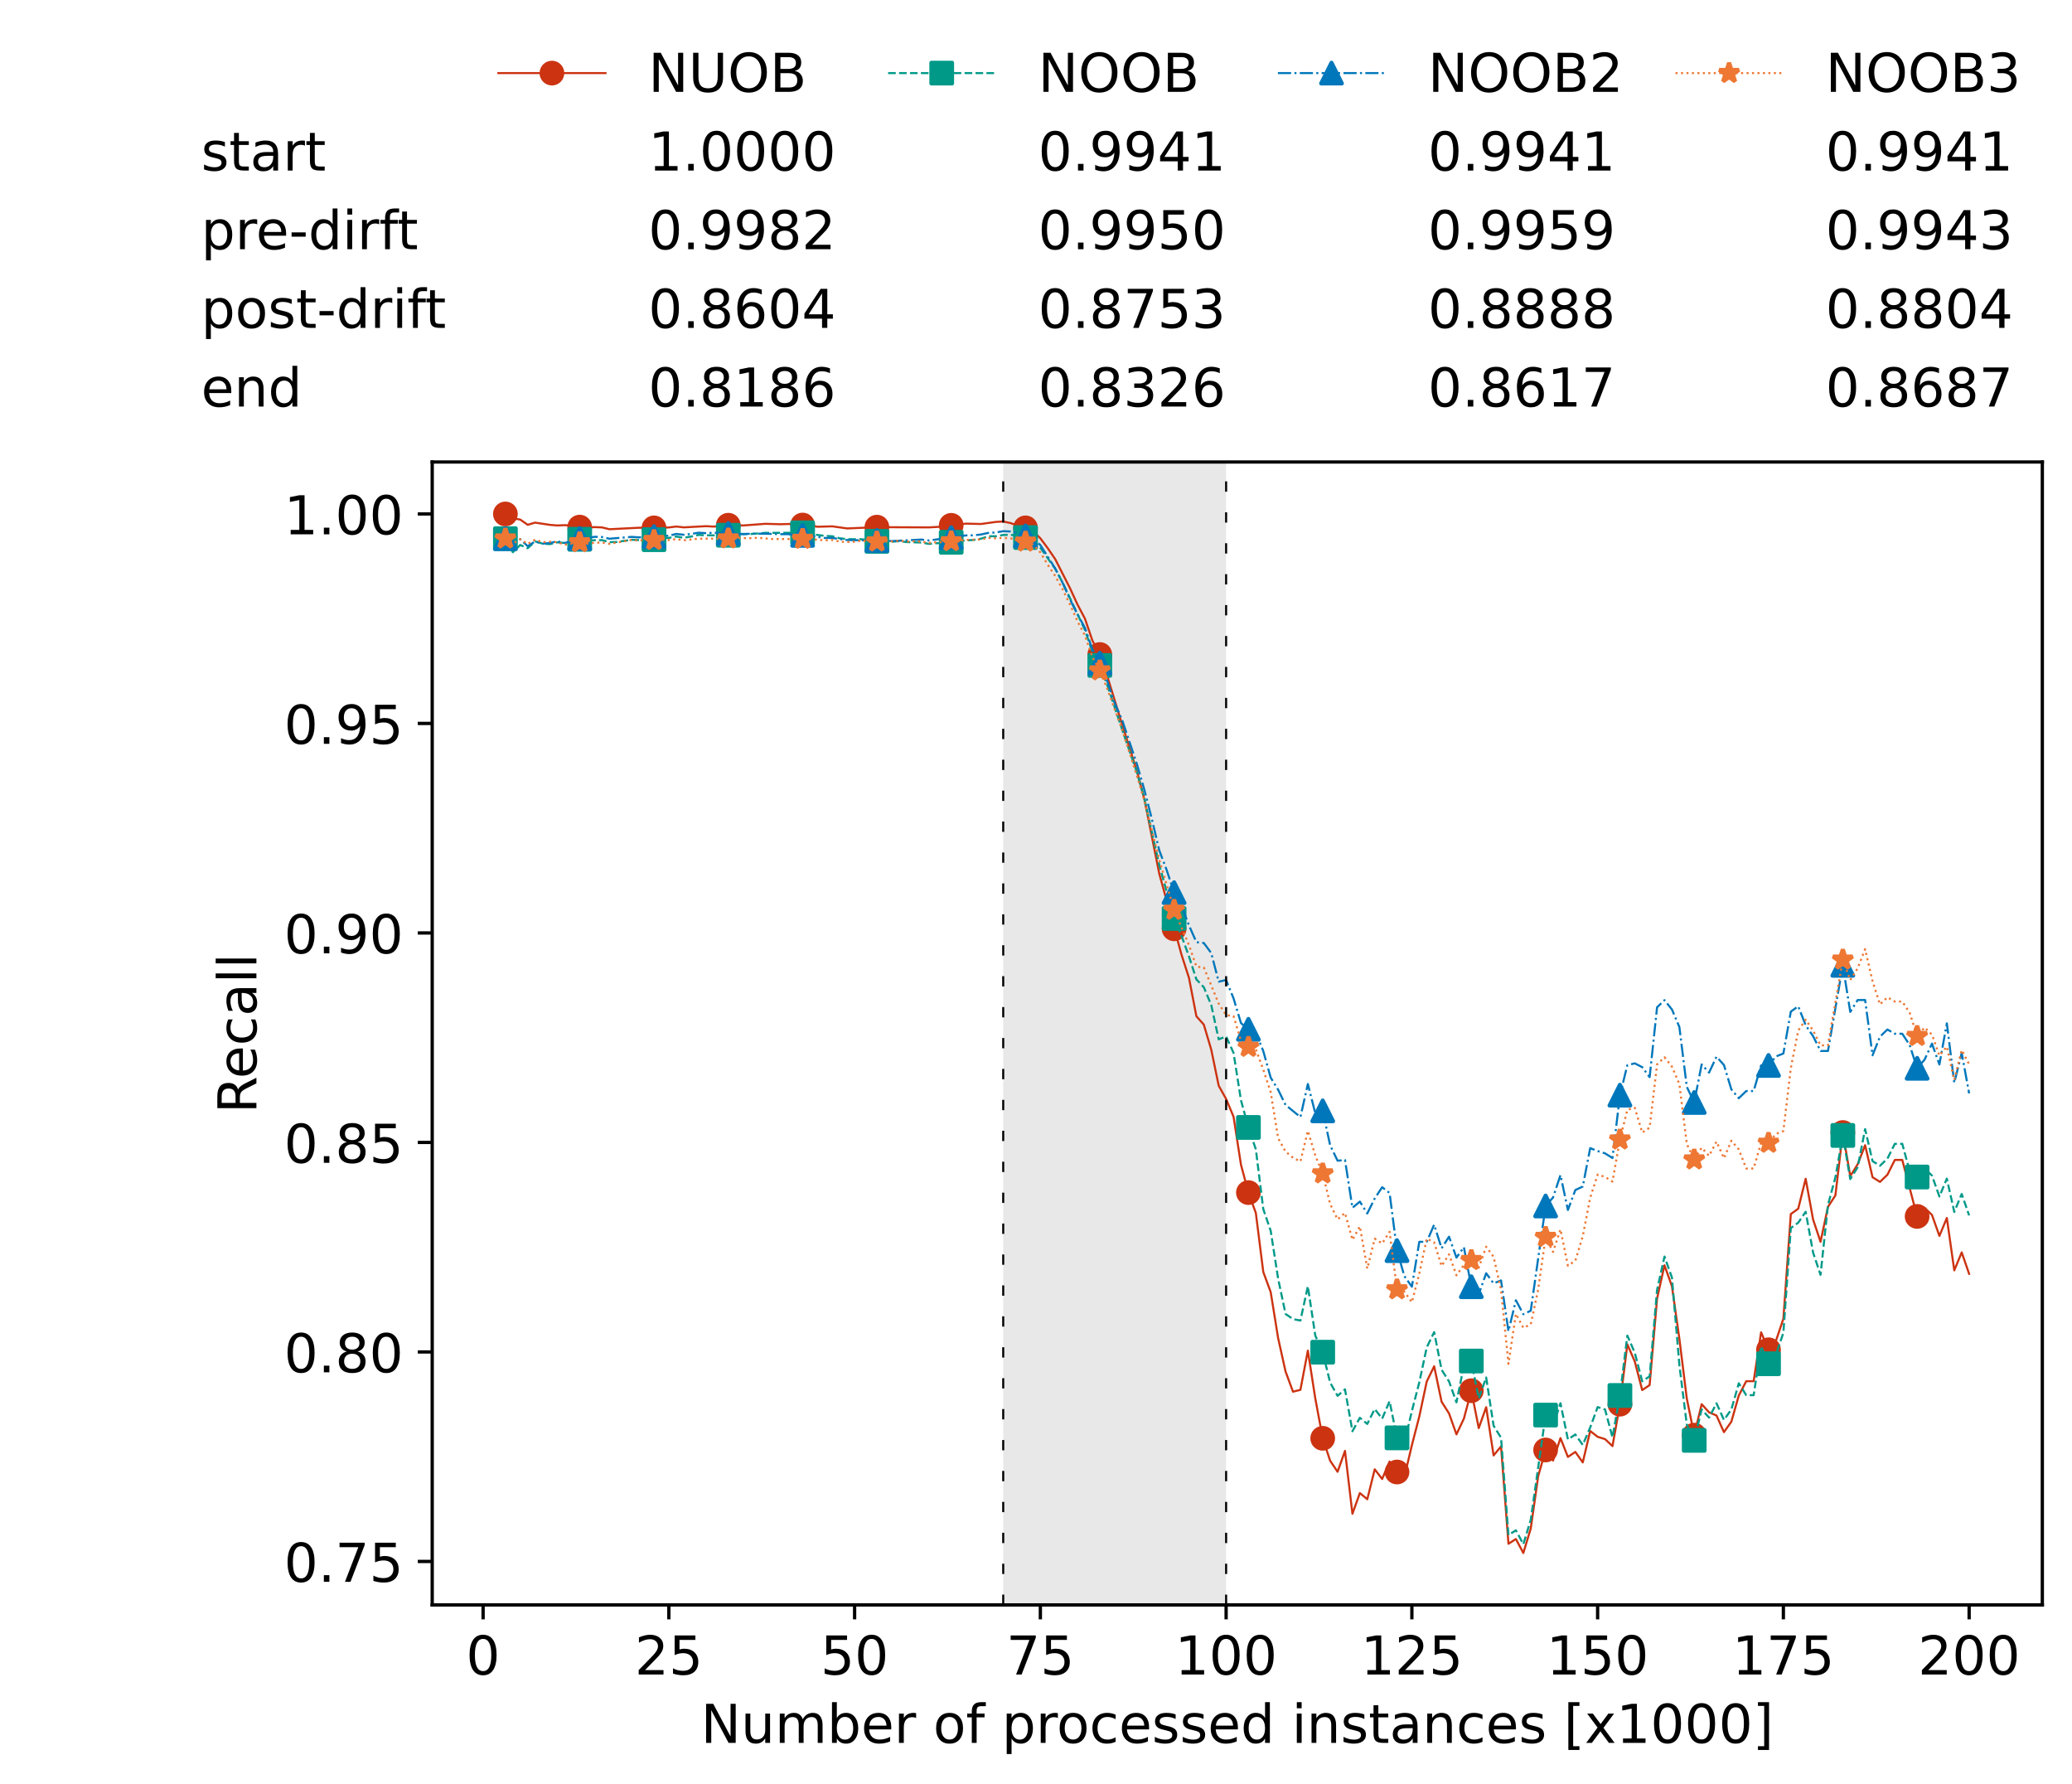 <?xml version="1.0" encoding="utf-8" standalone="no"?>
<!DOCTYPE svg PUBLIC "-//W3C//DTD SVG 1.1//EN"
  "http://www.w3.org/Graphics/SVG/1.1/DTD/svg11.dtd">
<!-- Created with matplotlib (https://matplotlib.org/) -->
<svg height="432.615pt" version="1.1" viewBox="0 0 502.65 432.615" width="502.65pt" xmlns="http://www.w3.org/2000/svg" xmlns:xlink="http://www.w3.org/1999/xlink">
 <defs>
  <style type="text/css">*{stroke-linecap:butt;stroke-linejoin:round;}</style>
 </defs>
 <g id="figure_1">
  <g id="patch_1">
   <path d="M 0 432.615 
L 502.65 432.615 
L 502.65 0 
L 0 0 
z
" style="fill:#ffffff;"/>
  </g>
  <g id="axes_1">
   <g id="patch_2">
    <path d="M 104.85 389.252 
L 495.45 389.252 
L 495.45 112.052 
L 104.85 112.052 
z
" style="fill:#ffffff;"/>
   </g>
   <g id="patch_3">
    <path clip-path="url(#p6ef368c011)" d="M 297.446 389.252 
L 297.446 112.052 
L 243.372 112.052 
L 243.372 389.252 
z
" style="fill:#d3d3d3;opacity:0.5;"/>
   </g>
   <g id="matplotlib.axis_1">
    <g id="xtick_1">
     <g id="line2d_1">
      <defs>
       <path d="M 0 0 
L 0 3.5 
" id="m45acb8505c" style="stroke:#000000;stroke-width:0.8;"/>
      </defs>
      <g>
       <use style="stroke:#000000;stroke-width:0.8;" x="117.197" xlink:href="#m45acb8505c" y="389.252"/>
      </g>
     </g>
     <g id="text_1">
      <!-- 0 -->
      <g transform="translate(113.061 406.13)scale(0.13 -0.13)">
       <defs>
        <path d="M 31.781 66.406 
Q 24.172 66.406 20.328 58.906 
Q 16.5 51.422 16.5 36.375 
Q 16.5 21.391 20.328 13.891 
Q 24.172 6.391 31.781 6.391 
Q 39.453 6.391 43.281 13.891 
Q 47.125 21.391 47.125 36.375 
Q 47.125 51.422 43.281 58.906 
Q 39.453 66.406 31.781 66.406 
z
M 31.781 74.219 
Q 44.047 74.219 50.516 64.516 
Q 56.984 54.828 56.984 36.375 
Q 56.984 17.969 50.516 8.266 
Q 44.047 -1.422 31.781 -1.422 
Q 19.531 -1.422 13.062 8.266 
Q 6.594 17.969 6.594 36.375 
Q 6.594 54.828 13.062 64.516 
Q 19.531 74.219 31.781 74.219 
z
" id="DejaVuSans-48"/>
       </defs>
       <use xlink:href="#DejaVuSans-48"/>
      </g>
     </g>
    </g>
    <g id="xtick_2">
     <g id="line2d_2">
      <g>
       <use style="stroke:#000000;stroke-width:0.8;" x="162.259" xlink:href="#m45acb8505c" y="389.252"/>
      </g>
     </g>
     <g id="text_2">
      <!-- 25 -->
      <g transform="translate(153.988 406.13)scale(0.13 -0.13)">
       <defs>
        <path d="M 19.188 8.297 
L 53.609 8.297 
L 53.609 0 
L 7.328 0 
L 7.328 8.297 
Q 12.938 14.109 22.625 23.891 
Q 32.328 33.688 34.812 36.531 
Q 39.547 41.844 41.422 45.531 
Q 43.312 49.219 43.312 52.781 
Q 43.312 58.594 39.234 62.25 
Q 35.156 65.922 28.609 65.922 
Q 23.969 65.922 18.812 64.312 
Q 13.672 62.703 7.812 59.422 
L 7.812 69.391 
Q 13.766 71.781 18.938 73 
Q 24.125 74.219 28.422 74.219 
Q 39.75 74.219 46.484 68.547 
Q 53.219 62.891 53.219 53.422 
Q 53.219 48.922 51.531 44.891 
Q 49.859 40.875 45.406 35.406 
Q 44.188 33.984 37.641 27.219 
Q 31.109 20.453 19.188 8.297 
z
" id="DejaVuSans-50"/>
        <path d="M 10.797 72.906 
L 49.516 72.906 
L 49.516 64.594 
L 19.828 64.594 
L 19.828 46.734 
Q 21.969 47.469 24.109 47.828 
Q 26.266 48.188 28.422 48.188 
Q 40.625 48.188 47.75 41.5 
Q 54.891 34.812 54.891 23.391 
Q 54.891 11.625 47.562 5.094 
Q 40.234 -1.422 26.906 -1.422 
Q 22.312 -1.422 17.547 -0.641 
Q 12.797 0.141 7.719 1.703 
L 7.719 11.625 
Q 12.109 9.234 16.797 8.062 
Q 21.484 6.891 26.703 6.891 
Q 35.156 6.891 40.078 11.328 
Q 45.016 15.766 45.016 23.391 
Q 45.016 31 40.078 35.438 
Q 35.156 39.891 26.703 39.891 
Q 22.75 39.891 18.812 39.016 
Q 14.891 38.141 10.797 36.281 
z
" id="DejaVuSans-53"/>
       </defs>
       <use xlink:href="#DejaVuSans-50"/>
       <use x="63.623" xlink:href="#DejaVuSans-53"/>
      </g>
     </g>
    </g>
    <g id="xtick_3">
     <g id="line2d_3">
      <g>
       <use style="stroke:#000000;stroke-width:0.8;" x="207.322" xlink:href="#m45acb8505c" y="389.252"/>
      </g>
     </g>
     <g id="text_3">
      <!-- 50 -->
      <g transform="translate(199.05 406.13)scale(0.13 -0.13)">
       <use xlink:href="#DejaVuSans-53"/>
       <use x="63.623" xlink:href="#DejaVuSans-48"/>
      </g>
     </g>
    </g>
    <g id="xtick_4">
     <g id="line2d_4">
      <g>
       <use style="stroke:#000000;stroke-width:0.8;" x="252.384" xlink:href="#m45acb8505c" y="389.252"/>
      </g>
     </g>
     <g id="text_4">
      <!-- 75 -->
      <g transform="translate(244.113 406.13)scale(0.13 -0.13)">
       <defs>
        <path d="M 8.203 72.906 
L 55.078 72.906 
L 55.078 68.703 
L 28.609 0 
L 18.312 0 
L 43.219 64.594 
L 8.203 64.594 
z
" id="DejaVuSans-55"/>
       </defs>
       <use xlink:href="#DejaVuSans-55"/>
       <use x="63.623" xlink:href="#DejaVuSans-53"/>
      </g>
     </g>
    </g>
    <g id="xtick_5">
     <g id="line2d_5">
      <g>
       <use style="stroke:#000000;stroke-width:0.8;" x="297.446" xlink:href="#m45acb8505c" y="389.252"/>
      </g>
     </g>
     <g id="text_5">
      <!-- 100 -->
      <g transform="translate(285.039 406.13)scale(0.13 -0.13)">
       <defs>
        <path d="M 12.406 8.297 
L 28.516 8.297 
L 28.516 63.922 
L 10.984 60.406 
L 10.984 69.391 
L 28.422 72.906 
L 38.281 72.906 
L 38.281 8.297 
L 54.391 8.297 
L 54.391 0 
L 12.406 0 
z
" id="DejaVuSans-49"/>
       </defs>
       <use xlink:href="#DejaVuSans-49"/>
       <use x="63.623" xlink:href="#DejaVuSans-48"/>
       <use x="127.246" xlink:href="#DejaVuSans-48"/>
      </g>
     </g>
    </g>
    <g id="xtick_6">
     <g id="line2d_6">
      <g>
       <use style="stroke:#000000;stroke-width:0.8;" x="342.509" xlink:href="#m45acb8505c" y="389.252"/>
      </g>
     </g>
     <g id="text_6">
      <!-- 125 -->
      <g transform="translate(330.102 406.13)scale(0.13 -0.13)">
       <use xlink:href="#DejaVuSans-49"/>
       <use x="63.623" xlink:href="#DejaVuSans-50"/>
       <use x="127.246" xlink:href="#DejaVuSans-53"/>
      </g>
     </g>
    </g>
    <g id="xtick_7">
     <g id="line2d_7">
      <g>
       <use style="stroke:#000000;stroke-width:0.8;" x="387.571" xlink:href="#m45acb8505c" y="389.252"/>
      </g>
     </g>
     <g id="text_7">
      <!-- 150 -->
      <g transform="translate(375.164 406.13)scale(0.13 -0.13)">
       <use xlink:href="#DejaVuSans-49"/>
       <use x="63.623" xlink:href="#DejaVuSans-53"/>
       <use x="127.246" xlink:href="#DejaVuSans-48"/>
      </g>
     </g>
    </g>
    <g id="xtick_8">
     <g id="line2d_8">
      <g>
       <use style="stroke:#000000;stroke-width:0.8;" x="432.633" xlink:href="#m45acb8505c" y="389.252"/>
      </g>
     </g>
     <g id="text_8">
      <!-- 175 -->
      <g transform="translate(420.226 406.13)scale(0.13 -0.13)">
       <use xlink:href="#DejaVuSans-49"/>
       <use x="63.623" xlink:href="#DejaVuSans-55"/>
       <use x="127.246" xlink:href="#DejaVuSans-53"/>
      </g>
     </g>
    </g>
    <g id="xtick_9">
     <g id="line2d_9">
      <g>
       <use style="stroke:#000000;stroke-width:0.8;" x="477.695" xlink:href="#m45acb8505c" y="389.252"/>
      </g>
     </g>
     <g id="text_9">
      <!-- 200 -->
      <g transform="translate(465.289 406.13)scale(0.13 -0.13)">
       <use xlink:href="#DejaVuSans-50"/>
       <use x="63.623" xlink:href="#DejaVuSans-48"/>
       <use x="127.246" xlink:href="#DejaVuSans-48"/>
      </g>
     </g>
    </g>
    <g id="text_10">
     <!-- Number of processed instances [x1000] -->
     <g transform="translate(170.025 422.711)scale(0.13 -0.13)">
      <defs>
       <path d="M 9.812 72.906 
L 23.094 72.906 
L 55.422 11.922 
L 55.422 72.906 
L 64.984 72.906 
L 64.984 0 
L 51.703 0 
L 19.391 60.984 
L 19.391 0 
L 9.812 0 
z
" id="DejaVuSans-78"/>
       <path d="M 8.5 21.578 
L 8.5 54.688 
L 17.484 54.688 
L 17.484 21.922 
Q 17.484 14.156 20.5 10.266 
Q 23.531 6.391 29.594 6.391 
Q 36.859 6.391 41.078 11.031 
Q 45.312 15.672 45.312 23.688 
L 45.312 54.688 
L 54.297 54.688 
L 54.297 0 
L 45.312 0 
L 45.312 8.406 
Q 42.047 3.422 37.719 1 
Q 33.406 -1.422 27.688 -1.422 
Q 18.266 -1.422 13.375 4.438 
Q 8.5 10.297 8.5 21.578 
z
M 31.109 56 
z
" id="DejaVuSans-117"/>
       <path d="M 52 44.188 
Q 55.375 50.25 60.062 53.125 
Q 64.75 56 71.094 56 
Q 79.641 56 84.281 50.016 
Q 88.922 44.047 88.922 33.016 
L 88.922 0 
L 79.891 0 
L 79.891 32.719 
Q 79.891 40.578 77.094 44.375 
Q 74.312 48.188 68.609 48.188 
Q 61.625 48.188 57.562 43.547 
Q 53.516 38.922 53.516 30.906 
L 53.516 0 
L 44.484 0 
L 44.484 32.719 
Q 44.484 40.625 41.703 44.406 
Q 38.922 48.188 33.109 48.188 
Q 26.219 48.188 22.156 43.531 
Q 18.109 38.875 18.109 30.906 
L 18.109 0 
L 9.078 0 
L 9.078 54.688 
L 18.109 54.688 
L 18.109 46.188 
Q 21.188 51.219 25.484 53.609 
Q 29.781 56 35.688 56 
Q 41.656 56 45.828 52.969 
Q 50 49.953 52 44.188 
z
" id="DejaVuSans-109"/>
       <path d="M 48.688 27.297 
Q 48.688 37.203 44.609 42.844 
Q 40.531 48.484 33.406 48.484 
Q 26.266 48.484 22.188 42.844 
Q 18.109 37.203 18.109 27.297 
Q 18.109 17.391 22.188 11.75 
Q 26.266 6.109 33.406 6.109 
Q 40.531 6.109 44.609 11.75 
Q 48.688 17.391 48.688 27.297 
z
M 18.109 46.391 
Q 20.953 51.266 25.266 53.625 
Q 29.594 56 35.594 56 
Q 45.562 56 51.781 48.094 
Q 58.016 40.188 58.016 27.297 
Q 58.016 14.406 51.781 6.484 
Q 45.562 -1.422 35.594 -1.422 
Q 29.594 -1.422 25.266 0.953 
Q 20.953 3.328 18.109 8.203 
L 18.109 0 
L 9.078 0 
L 9.078 75.984 
L 18.109 75.984 
z
" id="DejaVuSans-98"/>
       <path d="M 56.203 29.594 
L 56.203 25.203 
L 14.891 25.203 
Q 15.484 15.922 20.484 11.062 
Q 25.484 6.203 34.422 6.203 
Q 39.594 6.203 44.453 7.469 
Q 49.312 8.734 54.109 11.281 
L 54.109 2.781 
Q 49.266 0.734 44.188 -0.344 
Q 39.109 -1.422 33.891 -1.422 
Q 20.797 -1.422 13.156 6.188 
Q 5.516 13.812 5.516 26.812 
Q 5.516 40.234 12.766 48.109 
Q 20.016 56 32.328 56 
Q 43.359 56 49.781 48.891 
Q 56.203 41.797 56.203 29.594 
z
M 47.219 32.234 
Q 47.125 39.594 43.094 43.984 
Q 39.062 48.391 32.422 48.391 
Q 24.906 48.391 20.391 44.141 
Q 15.875 39.891 15.188 32.172 
z
" id="DejaVuSans-101"/>
       <path d="M 41.109 46.297 
Q 39.594 47.172 37.812 47.578 
Q 36.031 48 33.891 48 
Q 26.266 48 22.188 43.047 
Q 18.109 38.094 18.109 28.812 
L 18.109 0 
L 9.078 0 
L 9.078 54.688 
L 18.109 54.688 
L 18.109 46.188 
Q 20.953 51.172 25.484 53.578 
Q 30.031 56 36.531 56 
Q 37.453 56 38.578 55.875 
Q 39.703 55.766 41.062 55.516 
z
" id="DejaVuSans-114"/>
       <path id="DejaVuSans-32"/>
       <path d="M 30.609 48.391 
Q 23.391 48.391 19.188 42.75 
Q 14.984 37.109 14.984 27.297 
Q 14.984 17.484 19.156 11.844 
Q 23.344 6.203 30.609 6.203 
Q 37.797 6.203 41.984 11.859 
Q 46.188 17.531 46.188 27.297 
Q 46.188 37.016 41.984 42.703 
Q 37.797 48.391 30.609 48.391 
z
M 30.609 56 
Q 42.328 56 49.016 48.375 
Q 55.719 40.766 55.719 27.297 
Q 55.719 13.875 49.016 6.219 
Q 42.328 -1.422 30.609 -1.422 
Q 18.844 -1.422 12.172 6.219 
Q 5.516 13.875 5.516 27.297 
Q 5.516 40.766 12.172 48.375 
Q 18.844 56 30.609 56 
z
" id="DejaVuSans-111"/>
       <path d="M 37.109 75.984 
L 37.109 68.5 
L 28.516 68.5 
Q 23.688 68.5 21.797 66.547 
Q 19.922 64.594 19.922 59.516 
L 19.922 54.688 
L 34.719 54.688 
L 34.719 47.703 
L 19.922 47.703 
L 19.922 0 
L 10.891 0 
L 10.891 47.703 
L 2.297 47.703 
L 2.297 54.688 
L 10.891 54.688 
L 10.891 58.5 
Q 10.891 67.625 15.141 71.797 
Q 19.391 75.984 28.609 75.984 
z
" id="DejaVuSans-102"/>
       <path d="M 18.109 8.203 
L 18.109 -20.797 
L 9.078 -20.797 
L 9.078 54.688 
L 18.109 54.688 
L 18.109 46.391 
Q 20.953 51.266 25.266 53.625 
Q 29.594 56 35.594 56 
Q 45.562 56 51.781 48.094 
Q 58.016 40.188 58.016 27.297 
Q 58.016 14.406 51.781 6.484 
Q 45.562 -1.422 35.594 -1.422 
Q 29.594 -1.422 25.266 0.953 
Q 20.953 3.328 18.109 8.203 
z
M 48.688 27.297 
Q 48.688 37.203 44.609 42.844 
Q 40.531 48.484 33.406 48.484 
Q 26.266 48.484 22.188 42.844 
Q 18.109 37.203 18.109 27.297 
Q 18.109 17.391 22.188 11.75 
Q 26.266 6.109 33.406 6.109 
Q 40.531 6.109 44.609 11.75 
Q 48.688 17.391 48.688 27.297 
z
" id="DejaVuSans-112"/>
       <path d="M 48.781 52.594 
L 48.781 44.188 
Q 44.969 46.297 41.141 47.344 
Q 37.312 48.391 33.406 48.391 
Q 24.656 48.391 19.812 42.844 
Q 14.984 37.312 14.984 27.297 
Q 14.984 17.281 19.812 11.734 
Q 24.656 6.203 33.406 6.203 
Q 37.312 6.203 41.141 7.25 
Q 44.969 8.297 48.781 10.406 
L 48.781 2.094 
Q 45.016 0.344 40.984 -0.531 
Q 36.969 -1.422 32.422 -1.422 
Q 20.062 -1.422 12.781 6.344 
Q 5.516 14.109 5.516 27.297 
Q 5.516 40.672 12.859 48.328 
Q 20.219 56 33.016 56 
Q 37.156 56 41.109 55.141 
Q 45.062 54.297 48.781 52.594 
z
" id="DejaVuSans-99"/>
       <path d="M 44.281 53.078 
L 44.281 44.578 
Q 40.484 46.531 36.375 47.5 
Q 32.281 48.484 27.875 48.484 
Q 21.188 48.484 17.844 46.438 
Q 14.5 44.391 14.5 40.281 
Q 14.5 37.156 16.891 35.375 
Q 19.281 33.594 26.516 31.984 
L 29.594 31.297 
Q 39.156 29.25 43.188 25.516 
Q 47.219 21.781 47.219 15.094 
Q 47.219 7.469 41.188 3.016 
Q 35.156 -1.422 24.609 -1.422 
Q 20.219 -1.422 15.453 -0.562 
Q 10.688 0.297 5.422 2 
L 5.422 11.281 
Q 10.406 8.688 15.234 7.391 
Q 20.062 6.109 24.812 6.109 
Q 31.156 6.109 34.562 8.281 
Q 37.984 10.453 37.984 14.406 
Q 37.984 18.062 35.516 20.016 
Q 33.062 21.969 24.703 23.781 
L 21.578 24.516 
Q 13.234 26.266 9.516 29.906 
Q 5.812 33.547 5.812 39.891 
Q 5.812 47.609 11.281 51.797 
Q 16.75 56 26.812 56 
Q 31.781 56 36.172 55.266 
Q 40.578 54.547 44.281 53.078 
z
" id="DejaVuSans-115"/>
       <path d="M 45.406 46.391 
L 45.406 75.984 
L 54.391 75.984 
L 54.391 0 
L 45.406 0 
L 45.406 8.203 
Q 42.578 3.328 38.25 0.953 
Q 33.938 -1.422 27.875 -1.422 
Q 17.969 -1.422 11.734 6.484 
Q 5.516 14.406 5.516 27.297 
Q 5.516 40.188 11.734 48.094 
Q 17.969 56 27.875 56 
Q 33.938 56 38.25 53.625 
Q 42.578 51.266 45.406 46.391 
z
M 14.797 27.297 
Q 14.797 17.391 18.875 11.75 
Q 22.953 6.109 30.078 6.109 
Q 37.203 6.109 41.297 11.75 
Q 45.406 17.391 45.406 27.297 
Q 45.406 37.203 41.297 42.844 
Q 37.203 48.484 30.078 48.484 
Q 22.953 48.484 18.875 42.844 
Q 14.797 37.203 14.797 27.297 
z
" id="DejaVuSans-100"/>
       <path d="M 9.422 54.688 
L 18.406 54.688 
L 18.406 0 
L 9.422 0 
z
M 9.422 75.984 
L 18.406 75.984 
L 18.406 64.594 
L 9.422 64.594 
z
" id="DejaVuSans-105"/>
       <path d="M 54.891 33.016 
L 54.891 0 
L 45.906 0 
L 45.906 32.719 
Q 45.906 40.484 42.875 44.328 
Q 39.844 48.188 33.797 48.188 
Q 26.516 48.188 22.312 43.547 
Q 18.109 38.922 18.109 30.906 
L 18.109 0 
L 9.078 0 
L 9.078 54.688 
L 18.109 54.688 
L 18.109 46.188 
Q 21.344 51.125 25.703 53.562 
Q 30.078 56 35.797 56 
Q 45.219 56 50.047 50.172 
Q 54.891 44.344 54.891 33.016 
z
" id="DejaVuSans-110"/>
       <path d="M 18.312 70.219 
L 18.312 54.688 
L 36.812 54.688 
L 36.812 47.703 
L 18.312 47.703 
L 18.312 18.016 
Q 18.312 11.328 20.141 9.422 
Q 21.969 7.516 27.594 7.516 
L 36.812 7.516 
L 36.812 0 
L 27.594 0 
Q 17.188 0 13.234 3.875 
Q 9.281 7.766 9.281 18.016 
L 9.281 47.703 
L 2.688 47.703 
L 2.688 54.688 
L 9.281 54.688 
L 9.281 70.219 
z
" id="DejaVuSans-116"/>
       <path d="M 34.281 27.484 
Q 23.391 27.484 19.188 25 
Q 14.984 22.516 14.984 16.5 
Q 14.984 11.719 18.141 8.906 
Q 21.297 6.109 26.703 6.109 
Q 34.188 6.109 38.703 11.406 
Q 43.219 16.703 43.219 25.484 
L 43.219 27.484 
z
M 52.203 31.203 
L 52.203 0 
L 43.219 0 
L 43.219 8.297 
Q 40.141 3.328 35.547 0.953 
Q 30.953 -1.422 24.312 -1.422 
Q 15.922 -1.422 10.953 3.297 
Q 6 8.016 6 15.922 
Q 6 25.141 12.172 29.828 
Q 18.359 34.516 30.609 34.516 
L 43.219 34.516 
L 43.219 35.406 
Q 43.219 41.609 39.141 45 
Q 35.062 48.391 27.688 48.391 
Q 23 48.391 18.547 47.266 
Q 14.109 46.141 10.016 43.891 
L 10.016 52.203 
Q 14.938 54.109 19.578 55.047 
Q 24.219 56 28.609 56 
Q 40.484 56 46.344 49.844 
Q 52.203 43.703 52.203 31.203 
z
" id="DejaVuSans-97"/>
       <path d="M 8.594 75.984 
L 29.297 75.984 
L 29.297 69 
L 17.578 69 
L 17.578 -6.203 
L 29.297 -6.203 
L 29.297 -13.188 
L 8.594 -13.188 
z
" id="DejaVuSans-91"/>
       <path d="M 54.891 54.688 
L 35.109 28.078 
L 55.906 0 
L 45.312 0 
L 29.391 21.484 
L 13.484 0 
L 2.875 0 
L 24.125 28.609 
L 4.688 54.688 
L 15.281 54.688 
L 29.781 35.203 
L 44.281 54.688 
z
" id="DejaVuSans-120"/>
       <path d="M 30.422 75.984 
L 30.422 -13.188 
L 9.719 -13.188 
L 9.719 -6.203 
L 21.391 -6.203 
L 21.391 69 
L 9.719 69 
L 9.719 75.984 
z
" id="DejaVuSans-93"/>
      </defs>
      <use xlink:href="#DejaVuSans-78"/>
      <use x="74.805" xlink:href="#DejaVuSans-117"/>
      <use x="138.184" xlink:href="#DejaVuSans-109"/>
      <use x="235.596" xlink:href="#DejaVuSans-98"/>
      <use x="299.072" xlink:href="#DejaVuSans-101"/>
      <use x="360.596" xlink:href="#DejaVuSans-114"/>
      <use x="401.709" xlink:href="#DejaVuSans-32"/>
      <use x="433.496" xlink:href="#DejaVuSans-111"/>
      <use x="494.678" xlink:href="#DejaVuSans-102"/>
      <use x="529.883" xlink:href="#DejaVuSans-32"/>
      <use x="561.67" xlink:href="#DejaVuSans-112"/>
      <use x="625.146" xlink:href="#DejaVuSans-114"/>
      <use x="664.01" xlink:href="#DejaVuSans-111"/>
      <use x="725.191" xlink:href="#DejaVuSans-99"/>
      <use x="780.172" xlink:href="#DejaVuSans-101"/>
      <use x="841.695" xlink:href="#DejaVuSans-115"/>
      <use x="893.795" xlink:href="#DejaVuSans-115"/>
      <use x="945.895" xlink:href="#DejaVuSans-101"/>
      <use x="1007.418" xlink:href="#DejaVuSans-100"/>
      <use x="1070.895" xlink:href="#DejaVuSans-32"/>
      <use x="1102.682" xlink:href="#DejaVuSans-105"/>
      <use x="1130.465" xlink:href="#DejaVuSans-110"/>
      <use x="1193.844" xlink:href="#DejaVuSans-115"/>
      <use x="1245.943" xlink:href="#DejaVuSans-116"/>
      <use x="1285.152" xlink:href="#DejaVuSans-97"/>
      <use x="1346.432" xlink:href="#DejaVuSans-110"/>
      <use x="1409.811" xlink:href="#DejaVuSans-99"/>
      <use x="1464.791" xlink:href="#DejaVuSans-101"/>
      <use x="1526.314" xlink:href="#DejaVuSans-115"/>
      <use x="1578.414" xlink:href="#DejaVuSans-32"/>
      <use x="1610.201" xlink:href="#DejaVuSans-91"/>
      <use x="1649.215" xlink:href="#DejaVuSans-120"/>
      <use x="1708.395" xlink:href="#DejaVuSans-49"/>
      <use x="1772.018" xlink:href="#DejaVuSans-48"/>
      <use x="1835.641" xlink:href="#DejaVuSans-48"/>
      <use x="1899.264" xlink:href="#DejaVuSans-48"/>
      <use x="1962.887" xlink:href="#DejaVuSans-93"/>
     </g>
    </g>
   </g>
   <g id="matplotlib.axis_2">
    <g id="ytick_1">
     <g id="line2d_10">
      <defs>
       <path d="M 0 0 
L -3.5 0 
" id="mdab623f17e" style="stroke:#000000;stroke-width:0.8;"/>
      </defs>
      <g>
       <use style="stroke:#000000;stroke-width:0.8;" x="104.85" xlink:href="#mdab623f17e" y="378.704"/>
      </g>
     </g>
     <g id="text_11">
      <!-- 0.75 -->
      <g transform="translate(68.905 383.643)scale(0.13 -0.13)">
       <defs>
        <path d="M 10.688 12.406 
L 21 12.406 
L 21 0 
L 10.688 0 
z
" id="DejaVuSans-46"/>
       </defs>
       <use xlink:href="#DejaVuSans-48"/>
       <use x="63.623" xlink:href="#DejaVuSans-46"/>
       <use x="95.41" xlink:href="#DejaVuSans-55"/>
       <use x="159.033" xlink:href="#DejaVuSans-53"/>
      </g>
     </g>
    </g>
    <g id="ytick_2">
     <g id="line2d_11">
      <g>
       <use style="stroke:#000000;stroke-width:0.8;" x="104.85" xlink:href="#mdab623f17e" y="327.894"/>
      </g>
     </g>
     <g id="text_12">
      <!-- 0.80 -->
      <g transform="translate(68.905 332.833)scale(0.13 -0.13)">
       <defs>
        <path d="M 31.781 34.625 
Q 24.75 34.625 20.719 30.859 
Q 16.703 27.094 16.703 20.516 
Q 16.703 13.922 20.719 10.156 
Q 24.75 6.391 31.781 6.391 
Q 38.812 6.391 42.859 10.172 
Q 46.922 13.969 46.922 20.516 
Q 46.922 27.094 42.891 30.859 
Q 38.875 34.625 31.781 34.625 
z
M 21.922 38.812 
Q 15.578 40.375 12.031 44.719 
Q 8.5 49.078 8.5 55.328 
Q 8.5 64.062 14.719 69.141 
Q 20.953 74.219 31.781 74.219 
Q 42.672 74.219 48.875 69.141 
Q 55.078 64.062 55.078 55.328 
Q 55.078 49.078 51.531 44.719 
Q 48 40.375 41.703 38.812 
Q 48.828 37.156 52.797 32.312 
Q 56.781 27.484 56.781 20.516 
Q 56.781 9.906 50.312 4.234 
Q 43.844 -1.422 31.781 -1.422 
Q 19.734 -1.422 13.25 4.234 
Q 6.781 9.906 6.781 20.516 
Q 6.781 27.484 10.781 32.312 
Q 14.797 37.156 21.922 38.812 
z
M 18.312 54.391 
Q 18.312 48.734 21.844 45.562 
Q 25.391 42.391 31.781 42.391 
Q 38.141 42.391 41.719 45.562 
Q 45.312 48.734 45.312 54.391 
Q 45.312 60.062 41.719 63.234 
Q 38.141 66.406 31.781 66.406 
Q 25.391 66.406 21.844 63.234 
Q 18.312 60.062 18.312 54.391 
z
" id="DejaVuSans-56"/>
       </defs>
       <use xlink:href="#DejaVuSans-48"/>
       <use x="63.623" xlink:href="#DejaVuSans-46"/>
       <use x="95.41" xlink:href="#DejaVuSans-56"/>
       <use x="159.033" xlink:href="#DejaVuSans-48"/>
      </g>
     </g>
    </g>
    <g id="ytick_3">
     <g id="line2d_12">
      <g>
       <use style="stroke:#000000;stroke-width:0.8;" x="104.85" xlink:href="#mdab623f17e" y="277.083"/>
      </g>
     </g>
     <g id="text_13">
      <!-- 0.85 -->
      <g transform="translate(68.905 282.022)scale(0.13 -0.13)">
       <use xlink:href="#DejaVuSans-48"/>
       <use x="63.623" xlink:href="#DejaVuSans-46"/>
       <use x="95.41" xlink:href="#DejaVuSans-56"/>
       <use x="159.033" xlink:href="#DejaVuSans-53"/>
      </g>
     </g>
    </g>
    <g id="ytick_4">
     <g id="line2d_13">
      <g>
       <use style="stroke:#000000;stroke-width:0.8;" x="104.85" xlink:href="#mdab623f17e" y="226.273"/>
      </g>
     </g>
     <g id="text_14">
      <!-- 0.90 -->
      <g transform="translate(68.905 231.212)scale(0.13 -0.13)">
       <defs>
        <path d="M 10.984 1.516 
L 10.984 10.5 
Q 14.703 8.734 18.5 7.812 
Q 22.312 6.891 25.984 6.891 
Q 35.75 6.891 40.891 13.453 
Q 46.047 20.016 46.781 33.406 
Q 43.953 29.203 39.594 26.953 
Q 35.25 24.703 29.984 24.703 
Q 19.047 24.703 12.672 31.312 
Q 6.297 37.938 6.297 49.422 
Q 6.297 60.641 12.938 67.422 
Q 19.578 74.219 30.609 74.219 
Q 43.266 74.219 49.922 64.516 
Q 56.594 54.828 56.594 36.375 
Q 56.594 19.141 48.406 8.859 
Q 40.234 -1.422 26.422 -1.422 
Q 22.703 -1.422 18.891 -0.688 
Q 15.094 0.047 10.984 1.516 
z
M 30.609 32.422 
Q 37.25 32.422 41.125 36.953 
Q 45.016 41.5 45.016 49.422 
Q 45.016 57.281 41.125 61.844 
Q 37.25 66.406 30.609 66.406 
Q 23.969 66.406 20.094 61.844 
Q 16.219 57.281 16.219 49.422 
Q 16.219 41.5 20.094 36.953 
Q 23.969 32.422 30.609 32.422 
z
" id="DejaVuSans-57"/>
       </defs>
       <use xlink:href="#DejaVuSans-48"/>
       <use x="63.623" xlink:href="#DejaVuSans-46"/>
       <use x="95.41" xlink:href="#DejaVuSans-57"/>
       <use x="159.033" xlink:href="#DejaVuSans-48"/>
      </g>
     </g>
    </g>
    <g id="ytick_5">
     <g id="line2d_14">
      <g>
       <use style="stroke:#000000;stroke-width:0.8;" x="104.85" xlink:href="#mdab623f17e" y="175.462"/>
      </g>
     </g>
     <g id="text_15">
      <!-- 0.95 -->
      <g transform="translate(68.905 180.401)scale(0.13 -0.13)">
       <use xlink:href="#DejaVuSans-48"/>
       <use x="63.623" xlink:href="#DejaVuSans-46"/>
       <use x="95.41" xlink:href="#DejaVuSans-57"/>
       <use x="159.033" xlink:href="#DejaVuSans-53"/>
      </g>
     </g>
    </g>
    <g id="ytick_6">
     <g id="line2d_15">
      <g>
       <use style="stroke:#000000;stroke-width:0.8;" x="104.85" xlink:href="#mdab623f17e" y="124.652"/>
      </g>
     </g>
     <g id="text_16">
      <!-- 1.00 -->
      <g transform="translate(68.905 129.591)scale(0.13 -0.13)">
       <use xlink:href="#DejaVuSans-49"/>
       <use x="63.623" xlink:href="#DejaVuSans-46"/>
       <use x="95.41" xlink:href="#DejaVuSans-48"/>
       <use x="159.033" xlink:href="#DejaVuSans-48"/>
      </g>
     </g>
    </g>
    <g id="text_17">
     <!-- Recall -->
     <g transform="translate(62.201 270.044)rotate(-90)scale(0.13 -0.13)">
      <defs>
       <path d="M 44.391 34.188 
Q 47.562 33.109 50.562 29.594 
Q 53.562 26.078 56.594 19.922 
L 66.609 0 
L 56 0 
L 46.688 18.703 
Q 43.062 26.031 39.672 28.422 
Q 36.281 30.812 30.422 30.812 
L 19.672 30.812 
L 19.672 0 
L 9.812 0 
L 9.812 72.906 
L 32.078 72.906 
Q 44.578 72.906 50.734 67.672 
Q 56.891 62.453 56.891 51.906 
Q 56.891 45.016 53.688 40.469 
Q 50.484 35.938 44.391 34.188 
z
M 19.672 64.797 
L 19.672 38.922 
L 32.078 38.922 
Q 39.203 38.922 42.844 42.219 
Q 46.484 45.516 46.484 51.906 
Q 46.484 58.297 42.844 61.547 
Q 39.203 64.797 32.078 64.797 
z
" id="DejaVuSans-82"/>
       <path d="M 9.422 75.984 
L 18.406 75.984 
L 18.406 0 
L 9.422 0 
z
" id="DejaVuSans-108"/>
      </defs>
      <use xlink:href="#DejaVuSans-82"/>
      <use x="64.982" xlink:href="#DejaVuSans-101"/>
      <use x="126.506" xlink:href="#DejaVuSans-99"/>
      <use x="181.486" xlink:href="#DejaVuSans-97"/>
      <use x="242.766" xlink:href="#DejaVuSans-108"/>
      <use x="270.549" xlink:href="#DejaVuSans-108"/>
     </g>
    </g>
   </g>
   <g id="line2d_16"/>
   <g id="line2d_17"/>
   <g id="line2d_18"/>
   <g id="line2d_19"/>
   <g id="line2d_20"/>
   <g id="line2d_21">
    <path clip-path="url(#p6ef368c011)" d="M 122.605 124.652 
L 124.407 125.699 
L 126.21 126.02 
L 128.012 127.282 
L 129.815 126.756 
L 133.419 127.297 
L 135.222 127.447 
L 137.024 127.366 
L 138.827 127.521 
L 140.629 127.842 
L 142.432 127.937 
L 144.234 127.846 
L 146.037 127.912 
L 147.839 128.355 
L 155.049 127.993 
L 160.457 128.023 
L 162.259 127.922 
L 164.062 127.703 
L 165.864 127.903 
L 171.272 127.615 
L 173.074 127.712 
L 178.482 127.36 
L 180.284 127.447 
L 185.692 127.04 
L 189.297 127.144 
L 192.902 127.043 
L 194.704 127.342 
L 196.507 127.446 
L 198.309 127.755 
L 201.914 127.658 
L 205.519 128.164 
L 212.729 127.853 
L 225.347 127.909 
L 228.952 127.711 
L 232.557 127.208 
L 234.359 126.992 
L 237.964 127.089 
L 241.569 126.585 
L 243.372 126.481 
L 245.174 126.87 
L 250.581 128.785 
L 252.384 130.562 
L 254.186 132.971 
L 255.989 135.613 
L 259.594 142.704 
L 261.396 146.631 
L 263.199 150.042 
L 265.001 155.341 
L 266.804 158.74 
L 268.606 163.965 
L 272.211 175.684 
L 275.816 187.021 
L 277.619 193.846 
L 281.224 211.885 
L 286.631 231.559 
L 288.434 237.165 
L 290.236 246.481 
L 292.039 248.514 
L 293.841 254.582 
L 295.644 263.312 
L 297.446 266.536 
L 299.249 270.844 
L 301.051 282.481 
L 302.854 289.245 
L 304.656 294.182 
L 306.459 308.484 
L 308.261 313.383 
L 310.064 324.546 
L 311.866 332.634 
L 313.669 337.534 
L 315.471 337.084 
L 317.274 327.575 
L 319.076 339.157 
L 320.879 348.835 
L 322.681 354.279 
L 324.484 356.954 
L 326.286 351.896 
L 328.089 367.139 
L 329.891 362.122 
L 331.694 363.62 
L 333.496 356.361 
L 335.299 358.706 
L 337.101 354.472 
L 338.904 357.012 
L 340.706 358.142 
L 342.509 350.52 
L 344.311 343.541 
L 346.114 335.072 
L 347.916 331.377 
L 349.719 339.976 
L 351.521 342.798 
L 353.324 347.879 
L 355.126 344.069 
L 356.928 337.294 
L 358.731 346.367 
L 360.533 341.286 
L 362.336 352.988 
L 364.138 350.81 
L 365.941 374.419 
L 367.743 373.264 
L 369.546 376.652 
L 371.348 370.724 
L 373.151 358.021 
L 374.953 351.67 
L 376.756 354.236 
L 378.558 348.792 
L 380.361 353.352 
L 382.163 352.142 
L 383.966 354.683 
L 385.768 347.061 
L 387.571 348.473 
L 389.373 349.037 
L 391.176 350.731 
L 392.978 340.569 
L 394.781 326.052 
L 396.583 330.209 
L 398.386 337.137 
L 400.188 335.928 
L 401.991 314.958 
L 403.793 306.875 
L 405.596 311.956 
L 407.398 324.658 
L 409.201 339.176 
L 411.003 348.068 
L 412.806 340.562 
L 414.608 342.541 
L 416.411 343.311 
L 418.213 347.344 
L 420.016 344.803 
L 421.818 338.452 
L 423.621 334.987 
L 425.423 334.987 
L 427.226 323.132 
L 429.028 327.366 
L 430.831 325.188 
L 432.633 319.858 
L 434.436 294.453 
L 436.238 293.15 
L 438.041 285.892 
L 439.843 295.79 
L 441.646 301.179 
L 443.448 292.71 
L 445.251 289.919 
L 447.053 274.676 
L 448.856 285.261 
L 450.658 282.374 
L 452.461 277.755 
L 454.263 285.518 
L 456.066 286.647 
L 457.868 284.915 
L 459.671 281.322 
L 461.473 281.322 
L 465.078 295.023 
L 466.881 292.931 
L 468.683 294.668 
L 470.485 299.749 
L 472.288 295.407 
L 474.09 308.109 
L 475.893 303.754 
L 477.695 308.951 
L 477.695 308.951 
" style="fill:none;stroke:#cc3311;stroke-linecap:square;stroke-width:0.5;"/>
    <defs>
     <path d="M 0 2.5 
C 0.663 2.5 1.299 2.237 1.768 1.768 
C 2.237 1.299 2.5 0.663 2.5 0 
C 2.5 -0.663 2.237 -1.299 1.768 -1.768 
C 1.299 -2.237 0.663 -2.5 0 -2.5 
C -0.663 -2.5 -1.299 -2.237 -1.768 -1.768 
C -2.237 -1.299 -2.5 -0.663 -2.5 0 
C -2.5 0.663 -2.237 1.299 -1.768 1.768 
C -1.299 2.237 -0.663 2.5 0 2.5 
z
" id="m90e8f52e1e" style="stroke:#cc3311;"/>
    </defs>
    <g clip-path="url(#p6ef368c011)">
     <use style="fill:#cc3311;stroke:#cc3311;" x="122.605" xlink:href="#m90e8f52e1e" y="124.652"/>
     <use style="fill:#cc3311;stroke:#cc3311;" x="140.629" xlink:href="#m90e8f52e1e" y="127.842"/>
     <use style="fill:#cc3311;stroke:#cc3311;" x="158.654" xlink:href="#m90e8f52e1e" y="128.028"/>
     <use style="fill:#cc3311;stroke:#cc3311;" x="176.679" xlink:href="#m90e8f52e1e" y="127.383"/>
     <use style="fill:#cc3311;stroke:#cc3311;" x="194.704" xlink:href="#m90e8f52e1e" y="127.342"/>
     <use style="fill:#cc3311;stroke:#cc3311;" x="212.729" xlink:href="#m90e8f52e1e" y="127.853"/>
     <use style="fill:#cc3311;stroke:#cc3311;" x="230.754" xlink:href="#m90e8f52e1e" y="127.412"/>
     <use style="fill:#cc3311;stroke:#cc3311;" x="248.779" xlink:href="#m90e8f52e1e" y="128.025"/>
     <use style="fill:#cc3311;stroke:#cc3311;" x="266.804" xlink:href="#m90e8f52e1e" y="158.74"/>
     <use style="fill:#cc3311;stroke:#cc3311;" x="284.829" xlink:href="#m90e8f52e1e" y="225.268"/>
     <use style="fill:#cc3311;stroke:#cc3311;" x="302.854" xlink:href="#m90e8f52e1e" y="289.245"/>
     <use style="fill:#cc3311;stroke:#cc3311;" x="320.879" xlink:href="#m90e8f52e1e" y="348.835"/>
     <use style="fill:#cc3311;stroke:#cc3311;" x="338.904" xlink:href="#m90e8f52e1e" y="357.012"/>
     <use style="fill:#cc3311;stroke:#cc3311;" x="356.928" xlink:href="#m90e8f52e1e" y="337.294"/>
     <use style="fill:#cc3311;stroke:#cc3311;" x="374.953" xlink:href="#m90e8f52e1e" y="351.67"/>
     <use style="fill:#cc3311;stroke:#cc3311;" x="392.978" xlink:href="#m90e8f52e1e" y="340.569"/>
     <use style="fill:#cc3311;stroke:#cc3311;" x="411.003" xlink:href="#m90e8f52e1e" y="348.068"/>
     <use style="fill:#cc3311;stroke:#cc3311;" x="429.028" xlink:href="#m90e8f52e1e" y="327.366"/>
     <use style="fill:#cc3311;stroke:#cc3311;" x="447.053" xlink:href="#m90e8f52e1e" y="274.676"/>
     <use style="fill:#cc3311;stroke:#cc3311;" x="465.078" xlink:href="#m90e8f52e1e" y="295.023"/>
    </g>
   </g>
   <g id="line2d_22"/>
   <g id="line2d_23"/>
   <g id="line2d_24"/>
   <g id="line2d_25"/>
   <g id="line2d_26">
    <path clip-path="url(#p6ef368c011)" d="M 122.605 130.641 
L 124.407 133.932 
L 126.21 132.178 
L 128.012 132.97 
L 129.815 131.307 
L 131.617 131.845 
L 133.419 131.972 
L 135.222 131.537 
L 137.024 131.692 
L 140.629 130.8 
L 142.432 131.188 
L 144.234 131.011 
L 146.037 130.997 
L 147.839 131.499 
L 149.642 131.441 
L 153.247 130.909 
L 155.049 130.991 
L 156.852 130.775 
L 158.654 130.89 
L 160.457 130.461 
L 162.259 130.459 
L 164.062 130.127 
L 165.864 130.427 
L 167.667 130.136 
L 169.469 129.732 
L 171.272 129.843 
L 176.679 129.814 
L 178.482 129.467 
L 182.087 129.523 
L 185.692 129.231 
L 194.704 129.226 
L 198.309 129.751 
L 200.112 129.963 
L 201.914 130.062 
L 203.717 130.559 
L 205.519 130.767 
L 209.124 130.797 
L 212.729 131.289 
L 214.532 131.512 
L 218.137 131.253 
L 219.939 131.469 
L 223.544 131.584 
L 225.347 131.912 
L 228.952 131.619 
L 230.754 131.517 
L 232.557 131.211 
L 236.162 130.952 
L 237.964 130.654 
L 239.767 130.059 
L 241.569 130.055 
L 243.372 129.744 
L 245.174 129.709 
L 246.976 129.942 
L 248.779 130.372 
L 250.581 131.044 
L 252.384 132.843 
L 255.989 137.956 
L 257.791 141.314 
L 263.199 152.77 
L 265.001 158.121 
L 266.804 161.392 
L 268.606 166.156 
L 272.211 176.92 
L 275.816 187.351 
L 277.619 193.719 
L 281.224 209.759 
L 284.829 222.764 
L 286.631 226.998 
L 288.434 231.944 
L 290.236 237.54 
L 292.039 239.445 
L 293.841 243.762 
L 295.644 252.073 
L 297.446 251.369 
L 299.249 255.371 
L 301.051 266.853 
L 302.854 273.446 
L 304.656 278.743 
L 306.459 293.234 
L 308.261 298.519 
L 310.064 310.144 
L 311.866 318.676 
L 313.669 319.921 
L 315.471 320.281 
L 317.274 311.961 
L 319.076 323.917 
L 320.879 327.949 
L 322.681 335.329 
L 324.484 338.538 
L 326.286 336.96 
L 328.089 347.122 
L 329.891 343.857 
L 331.694 345.355 
L 333.496 341.726 
L 335.299 344.071 
L 337.101 339.837 
L 338.904 348.729 
L 340.706 349.858 
L 342.509 342.236 
L 344.311 335.257 
L 346.114 326.788 
L 347.916 323.093 
L 349.719 332.213 
L 351.521 335.036 
L 353.324 340.117 
L 355.126 331.225 
L 356.928 330.096 
L 358.731 339.169 
L 360.533 334.088 
L 362.336 345.79 
L 364.138 348.693 
L 365.941 372.302 
L 367.743 371.147 
L 369.546 374.535 
L 371.348 368.607 
L 374.953 343.202 
L 376.756 345.768 
L 378.558 340.324 
L 380.361 349.118 
L 382.163 347.908 
L 383.966 350.449 
L 385.768 346.214 
L 387.571 341.275 
L 389.373 341.839 
L 391.176 348.614 
L 392.978 338.452 
L 394.781 323.934 
L 396.583 328.092 
L 398.386 335.02 
L 400.188 333.811 
L 401.991 312.841 
L 403.793 304.758 
L 405.596 309.839 
L 407.398 331.01 
L 409.201 345.527 
L 411.003 349.338 
L 412.806 341.832 
L 414.608 343.811 
L 416.411 340.347 
L 418.213 344.38 
L 420.016 341.839 
L 421.818 335.488 
L 423.621 338.375 
L 425.423 338.375 
L 427.226 326.519 
L 429.028 330.753 
L 430.831 328.576 
L 432.633 323.246 
L 434.436 297.841 
L 436.238 296.538 
L 438.041 293.898 
L 439.843 303.796 
L 441.646 309.185 
L 443.448 292.249 
L 445.251 285.548 
L 447.053 275.386 
L 448.856 285.972 
L 450.658 283.085 
L 452.461 273.846 
L 454.263 281.609 
L 456.066 282.738 
L 457.868 281.006 
L 459.671 277.413 
L 461.473 277.413 
L 463.276 284.058 
L 465.078 285.469 
L 466.881 283.377 
L 468.683 285.114 
L 470.485 290.195 
L 472.288 285.852 
L 474.09 293.936 
L 475.893 289.581 
L 477.695 294.777 
L 477.695 294.777 
" style="fill:none;stroke:#009988;stroke-dasharray:1.85,0.8;stroke-dashoffset:0;stroke-width:0.5;"/>
    <defs>
     <path d="M -2.5 2.5 
L 2.5 2.5 
L 2.5 -2.5 
L -2.5 -2.5 
z
" id="mb0c4a3bb5c" style="stroke:#009988;stroke-linejoin:miter;"/>
    </defs>
    <g clip-path="url(#p6ef368c011)">
     <use style="fill:#009988;stroke:#009988;stroke-linejoin:miter;" x="122.605" xlink:href="#mb0c4a3bb5c" y="130.641"/>
     <use style="fill:#009988;stroke:#009988;stroke-linejoin:miter;" x="140.629" xlink:href="#mb0c4a3bb5c" y="130.8"/>
     <use style="fill:#009988;stroke:#009988;stroke-linejoin:miter;" x="158.654" xlink:href="#mb0c4a3bb5c" y="130.89"/>
     <use style="fill:#009988;stroke:#009988;stroke-linejoin:miter;" x="176.679" xlink:href="#mb0c4a3bb5c" y="129.814"/>
     <use style="fill:#009988;stroke:#009988;stroke-linejoin:miter;" x="194.704" xlink:href="#mb0c4a3bb5c" y="129.226"/>
     <use style="fill:#009988;stroke:#009988;stroke-linejoin:miter;" x="212.729" xlink:href="#mb0c4a3bb5c" y="131.289"/>
     <use style="fill:#009988;stroke:#009988;stroke-linejoin:miter;" x="230.754" xlink:href="#mb0c4a3bb5c" y="131.517"/>
     <use style="fill:#009988;stroke:#009988;stroke-linejoin:miter;" x="248.779" xlink:href="#mb0c4a3bb5c" y="130.372"/>
     <use style="fill:#009988;stroke:#009988;stroke-linejoin:miter;" x="266.804" xlink:href="#mb0c4a3bb5c" y="161.392"/>
     <use style="fill:#009988;stroke:#009988;stroke-linejoin:miter;" x="284.829" xlink:href="#mb0c4a3bb5c" y="222.764"/>
     <use style="fill:#009988;stroke:#009988;stroke-linejoin:miter;" x="302.854" xlink:href="#mb0c4a3bb5c" y="273.446"/>
     <use style="fill:#009988;stroke:#009988;stroke-linejoin:miter;" x="320.879" xlink:href="#mb0c4a3bb5c" y="327.949"/>
     <use style="fill:#009988;stroke:#009988;stroke-linejoin:miter;" x="338.904" xlink:href="#mb0c4a3bb5c" y="348.729"/>
     <use style="fill:#009988;stroke:#009988;stroke-linejoin:miter;" x="356.928" xlink:href="#mb0c4a3bb5c" y="330.096"/>
     <use style="fill:#009988;stroke:#009988;stroke-linejoin:miter;" x="374.953" xlink:href="#mb0c4a3bb5c" y="343.202"/>
     <use style="fill:#009988;stroke:#009988;stroke-linejoin:miter;" x="392.978" xlink:href="#mb0c4a3bb5c" y="338.452"/>
     <use style="fill:#009988;stroke:#009988;stroke-linejoin:miter;" x="411.003" xlink:href="#mb0c4a3bb5c" y="349.338"/>
     <use style="fill:#009988;stroke:#009988;stroke-linejoin:miter;" x="429.028" xlink:href="#mb0c4a3bb5c" y="330.753"/>
     <use style="fill:#009988;stroke:#009988;stroke-linejoin:miter;" x="447.053" xlink:href="#mb0c4a3bb5c" y="275.386"/>
     <use style="fill:#009988;stroke:#009988;stroke-linejoin:miter;" x="465.078" xlink:href="#mb0c4a3bb5c" y="285.469"/>
    </g>
   </g>
   <g id="line2d_27"/>
   <g id="line2d_28"/>
   <g id="line2d_29"/>
   <g id="line2d_30"/>
   <g id="line2d_31">
    <path clip-path="url(#p6ef368c011)" d="M 122.605 130.641 
L 124.407 131.837 
L 126.21 130.781 
L 128.012 132.458 
L 129.815 131.319 
L 131.617 131.855 
L 133.419 131.692 
L 135.222 131.292 
L 137.024 131.704 
L 140.629 130.616 
L 142.432 130.479 
L 144.234 130.193 
L 146.037 130.238 
L 147.839 130.658 
L 153.247 130.213 
L 155.049 130.332 
L 156.852 130.148 
L 158.654 130.159 
L 160.457 129.94 
L 162.259 129.938 
L 164.062 129.499 
L 165.864 129.694 
L 167.667 129.504 
L 169.469 129.201 
L 171.272 129.312 
L 173.074 129.196 
L 180.284 129.553 
L 182.087 129.437 
L 185.692 129.442 
L 189.297 129.552 
L 191.099 129.55 
L 192.902 129.753 
L 196.507 129.948 
L 200.112 130.477 
L 201.914 130.477 
L 205.519 130.98 
L 214.532 131.12 
L 216.334 131.232 
L 223.544 130.863 
L 225.347 131.087 
L 228.952 130.596 
L 232.557 130.089 
L 234.359 129.854 
L 236.162 129.836 
L 237.964 129.638 
L 239.767 129.247 
L 241.569 129.141 
L 243.372 128.83 
L 245.174 128.901 
L 246.976 129.332 
L 250.581 130.645 
L 252.384 132.193 
L 255.989 137.883 
L 257.791 141.364 
L 259.594 145.412 
L 261.396 149.016 
L 263.199 152.275 
L 265.001 157.471 
L 266.804 160.841 
L 268.606 165.165 
L 270.409 170.53 
L 272.211 174.576 
L 275.816 185.356 
L 277.619 191.573 
L 279.421 198.6 
L 281.224 206.234 
L 283.026 211.024 
L 284.829 216.5 
L 286.631 219.766 
L 288.434 224.428 
L 290.236 228.512 
L 292.039 228.712 
L 293.841 231.153 
L 295.644 238.091 
L 297.446 237.686 
L 299.249 242.146 
L 301.051 248.138 
L 302.854 249.65 
L 304.656 250.407 
L 306.459 254.924 
L 308.261 261.368 
L 310.064 264.293 
L 311.866 267.985 
L 315.471 270.923 
L 317.274 262.901 
L 319.076 269.999 
L 320.879 269.423 
L 322.681 277.771 
L 324.484 281.515 
L 326.286 281.329 
L 328.089 292.943 
L 329.891 291.43 
L 331.694 294.301 
L 333.496 290.672 
L 335.299 287.936 
L 337.101 289.347 
L 338.904 303.32 
L 340.706 309.53 
L 342.509 312.071 
L 344.311 301.183 
L 346.114 301.183 
L 347.916 297.025 
L 349.719 302.758 
L 351.521 299.935 
L 353.324 305.016 
L 355.126 302.476 
L 356.928 312.073 
L 358.731 313.888 
L 360.533 308.807 
L 362.336 311.27 
L 364.138 310.544 
L 365.941 322.862 
L 367.743 315.356 
L 369.546 318.743 
L 371.348 317.897 
L 374.953 292.491 
L 376.756 290.438 
L 378.558 284.994 
L 380.361 293.463 
L 382.163 288.624 
L 383.966 287.777 
L 385.768 278.462 
L 387.571 279.167 
L 389.373 279.732 
L 391.176 280.861 
L 392.978 265.618 
L 394.781 258.359 
L 396.583 257.897 
L 398.386 258.821 
L 400.188 261.241 
L 401.991 244.304 
L 403.793 242.572 
L 405.596 244.83 
L 407.398 249.064 
L 409.201 263.581 
L 411.003 267.392 
L 412.806 258.154 
L 414.608 260.134 
L 416.411 256.284 
L 418.213 258.301 
L 420.016 264.228 
L 421.818 266.346 
L 423.621 264.613 
L 425.423 264.613 
L 427.226 258.403 
L 429.028 258.403 
L 430.831 256.226 
L 432.633 255.515 
L 434.436 245.353 
L 436.238 244.05 
L 438.041 248.669 
L 439.843 251.309 
L 441.646 254.901 
L 443.448 254.901 
L 447.053 234.131 
L 448.856 245.422 
L 450.658 242.535 
L 452.461 242.535 
L 454.263 255.943 
L 456.066 251.427 
L 457.868 249.694 
L 459.671 250.721 
L 461.473 250.721 
L 463.276 253.457 
L 465.078 259.102 
L 466.881 257.01 
L 468.683 253.102 
L 470.485 258.183 
L 472.288 248.194 
L 474.09 262.629 
L 475.893 255.371 
L 477.695 265.186 
L 477.695 265.186 
" style="fill:none;stroke:#0077bb;stroke-dasharray:3.2,0.8,0.5,0.8;stroke-dashoffset:0;stroke-width:0.5;"/>
    <defs>
     <path d="M 0 -2.5 
L -2.5 2.5 
L 2.5 2.5 
z
" id="m8674e51ce4" style="stroke:#0077bb;stroke-linejoin:miter;"/>
    </defs>
    <g clip-path="url(#p6ef368c011)">
     <use style="fill:#0077bb;stroke:#0077bb;stroke-linejoin:miter;" x="122.605" xlink:href="#m8674e51ce4" y="130.641"/>
     <use style="fill:#0077bb;stroke:#0077bb;stroke-linejoin:miter;" x="140.629" xlink:href="#m8674e51ce4" y="130.616"/>
     <use style="fill:#0077bb;stroke:#0077bb;stroke-linejoin:miter;" x="158.654" xlink:href="#m8674e51ce4" y="130.159"/>
     <use style="fill:#0077bb;stroke:#0077bb;stroke-linejoin:miter;" x="176.679" xlink:href="#m8674e51ce4" y="129.392"/>
     <use style="fill:#0077bb;stroke:#0077bb;stroke-linejoin:miter;" x="194.704" xlink:href="#m8674e51ce4" y="129.842"/>
     <use style="fill:#0077bb;stroke:#0077bb;stroke-linejoin:miter;" x="212.729" xlink:href="#m8674e51ce4" y="131.09"/>
     <use style="fill:#0077bb;stroke:#0077bb;stroke-linejoin:miter;" x="230.754" xlink:href="#m8674e51ce4" y="130.395"/>
     <use style="fill:#0077bb;stroke:#0077bb;stroke-linejoin:miter;" x="248.779" xlink:href="#m8674e51ce4" y="129.973"/>
     <use style="fill:#0077bb;stroke:#0077bb;stroke-linejoin:miter;" x="266.804" xlink:href="#m8674e51ce4" y="160.841"/>
     <use style="fill:#0077bb;stroke:#0077bb;stroke-linejoin:miter;" x="284.829" xlink:href="#m8674e51ce4" y="216.5"/>
     <use style="fill:#0077bb;stroke:#0077bb;stroke-linejoin:miter;" x="302.854" xlink:href="#m8674e51ce4" y="249.65"/>
     <use style="fill:#0077bb;stroke:#0077bb;stroke-linejoin:miter;" x="320.879" xlink:href="#m8674e51ce4" y="269.423"/>
     <use style="fill:#0077bb;stroke:#0077bb;stroke-linejoin:miter;" x="338.904" xlink:href="#m8674e51ce4" y="303.32"/>
     <use style="fill:#0077bb;stroke:#0077bb;stroke-linejoin:miter;" x="356.928" xlink:href="#m8674e51ce4" y="312.073"/>
     <use style="fill:#0077bb;stroke:#0077bb;stroke-linejoin:miter;" x="374.953" xlink:href="#m8674e51ce4" y="292.491"/>
     <use style="fill:#0077bb;stroke:#0077bb;stroke-linejoin:miter;" x="392.978" xlink:href="#m8674e51ce4" y="265.618"/>
     <use style="fill:#0077bb;stroke:#0077bb;stroke-linejoin:miter;" x="411.003" xlink:href="#m8674e51ce4" y="267.392"/>
     <use style="fill:#0077bb;stroke:#0077bb;stroke-linejoin:miter;" x="429.028" xlink:href="#m8674e51ce4" y="258.403"/>
     <use style="fill:#0077bb;stroke:#0077bb;stroke-linejoin:miter;" x="447.053" xlink:href="#m8674e51ce4" y="234.131"/>
     <use style="fill:#0077bb;stroke:#0077bb;stroke-linejoin:miter;" x="465.078" xlink:href="#m8674e51ce4" y="259.102"/>
    </g>
   </g>
   <g id="line2d_32"/>
   <g id="line2d_33"/>
   <g id="line2d_34"/>
   <g id="line2d_35"/>
   <g id="line2d_36">
    <path clip-path="url(#p6ef368c011)" d="M 122.605 130.641 
L 124.407 131.837 
L 126.21 130.781 
L 128.012 131.923 
L 129.815 130.891 
L 131.617 131.499 
L 133.419 131.387 
L 135.222 131.505 
L 137.024 132.123 
L 140.629 131.541 
L 142.432 131.867 
L 144.234 131.637 
L 146.037 131.579 
L 147.839 131.91 
L 153.247 130.924 
L 155.049 131.108 
L 156.852 130.886 
L 158.654 131 
L 160.457 130.881 
L 162.259 130.979 
L 164.062 130.748 
L 165.864 131.043 
L 169.469 130.651 
L 176.679 130.627 
L 178.482 130.474 
L 182.087 130.53 
L 183.889 130.431 
L 187.494 130.739 
L 196.507 130.732 
L 200.112 131.06 
L 201.914 130.96 
L 203.717 131.356 
L 205.519 131.462 
L 207.322 131.368 
L 209.124 131.084 
L 210.927 131.365 
L 216.334 131.313 
L 218.137 131.134 
L 219.939 131.35 
L 221.742 131.255 
L 223.544 131.364 
L 225.347 131.691 
L 227.149 131.499 
L 228.952 131.501 
L 234.359 130.953 
L 237.964 130.839 
L 239.767 130.452 
L 241.569 130.551 
L 243.372 130.442 
L 246.976 130.746 
L 250.581 132.06 
L 252.384 133.984 
L 254.186 136.992 
L 255.989 139.71 
L 257.791 142.945 
L 259.594 146.642 
L 261.396 150.695 
L 263.199 154.16 
L 265.001 159.356 
L 266.804 162.627 
L 268.606 167.03 
L 272.211 176.937 
L 275.816 188.186 
L 277.619 194.199 
L 281.224 208.507 
L 284.829 220.687 
L 288.434 229.206 
L 290.236 234.443 
L 292.039 234.643 
L 295.644 243.413 
L 297.446 246.189 
L 299.249 246.435 
L 301.051 252.427 
L 302.854 253.939 
L 304.656 254.516 
L 306.459 259.409 
L 308.261 264.887 
L 310.064 276.05 
L 311.866 279.298 
L 313.669 280.795 
L 315.471 281.696 
L 317.274 274.268 
L 319.076 280.245 
L 320.879 284.623 
L 322.681 292.003 
L 324.484 295.747 
L 326.286 294.169 
L 328.089 300.702 
L 329.891 297.437 
L 331.694 307.674 
L 333.496 300.415 
L 335.299 301.588 
L 337.101 298.765 
L 338.904 312.738 
L 340.706 313.302 
L 342.509 315.843 
L 344.311 308.863 
L 346.114 300.395 
L 347.916 301.319 
L 349.719 307.051 
L 351.521 304.229 
L 353.324 309.31 
L 355.126 306.769 
L 356.928 305.64 
L 358.731 307.455 
L 360.533 302.374 
L 362.336 304.837 
L 364.138 312.822 
L 365.941 330.785 
L 367.743 318.66 
L 369.546 322.047 
L 371.348 321.2 
L 373.151 312.732 
L 374.953 300.029 
L 376.756 303.622 
L 378.558 298.178 
L 380.361 306.972 
L 382.163 305.762 
L 383.966 299.834 
L 385.768 290.519 
L 387.571 284.873 
L 389.373 285.438 
L 391.176 286.567 
L 392.978 276.405 
L 394.781 269.146 
L 396.583 268.684 
L 398.386 274.689 
L 400.188 273.48 
L 401.991 258.156 
L 403.793 256.424 
L 405.596 258.682 
L 407.398 262.916 
L 409.201 277.433 
L 411.003 281.244 
L 412.806 278.357 
L 414.608 280.337 
L 416.411 276.872 
L 418.213 280.905 
L 420.016 276.671 
L 421.818 278.788 
L 423.621 283.407 
L 425.423 283.407 
L 427.226 277.197 
L 429.028 277.197 
L 430.831 275.019 
L 432.633 274.309 
L 434.436 259.066 
L 436.238 249.946 
L 438.041 247.306 
L 439.843 249.946 
L 441.646 253.538 
L 443.448 253.538 
L 447.053 232.767 
L 448.856 237.707 
L 450.658 234.82 
L 452.461 230.201 
L 454.263 237.964 
L 456.066 243.61 
L 457.868 241.877 
L 459.671 242.904 
L 461.473 242.904 
L 463.276 245.64 
L 465.078 251.285 
L 466.881 249.193 
L 468.683 250.93 
L 470.485 256.011 
L 472.288 253.84 
L 474.09 261.924 
L 475.893 254.665 
L 477.695 258.129 
L 477.695 258.129 
" style="fill:none;stroke:#ee7733;stroke-dasharray:0.5,0.825;stroke-dashoffset:0;stroke-width:0.5;"/>
    <defs>
     <path d="M 0 -2.5 
L -0.561 -0.773 
L -2.378 -0.773 
L -0.908 0.295 
L -1.469 2.023 
L -0 0.955 
L 1.469 2.023 
L 0.908 0.295 
L 2.378 -0.773 
L 0.561 -0.773 
z
" id="ma607f3068c" style="stroke:#ee7733;stroke-linejoin:bevel;"/>
    </defs>
    <g clip-path="url(#p6ef368c011)">
     <use style="fill:#ee7733;stroke:#ee7733;stroke-linejoin:bevel;" x="122.605" xlink:href="#ma607f3068c" y="130.641"/>
     <use style="fill:#ee7733;stroke:#ee7733;stroke-linejoin:bevel;" x="140.629" xlink:href="#ma607f3068c" y="131.541"/>
     <use style="fill:#ee7733;stroke:#ee7733;stroke-linejoin:bevel;" x="158.654" xlink:href="#ma607f3068c" y="131"/>
     <use style="fill:#ee7733;stroke:#ee7733;stroke-linejoin:bevel;" x="176.679" xlink:href="#ma607f3068c" y="130.627"/>
     <use style="fill:#ee7733;stroke:#ee7733;stroke-linejoin:bevel;" x="194.704" xlink:href="#ma607f3068c" y="130.726"/>
     <use style="fill:#ee7733;stroke:#ee7733;stroke-linejoin:bevel;" x="212.729" xlink:href="#ma607f3068c" y="131.364"/>
     <use style="fill:#ee7733;stroke:#ee7733;stroke-linejoin:bevel;" x="230.754" xlink:href="#ma607f3068c" y="131.3"/>
     <use style="fill:#ee7733;stroke:#ee7733;stroke-linejoin:bevel;" x="248.779" xlink:href="#ma607f3068c" y="131.387"/>
     <use style="fill:#ee7733;stroke:#ee7733;stroke-linejoin:bevel;" x="266.804" xlink:href="#ma607f3068c" y="162.627"/>
     <use style="fill:#ee7733;stroke:#ee7733;stroke-linejoin:bevel;" x="284.829" xlink:href="#ma607f3068c" y="220.687"/>
     <use style="fill:#ee7733;stroke:#ee7733;stroke-linejoin:bevel;" x="302.854" xlink:href="#ma607f3068c" y="253.939"/>
     <use style="fill:#ee7733;stroke:#ee7733;stroke-linejoin:bevel;" x="320.879" xlink:href="#ma607f3068c" y="284.623"/>
     <use style="fill:#ee7733;stroke:#ee7733;stroke-linejoin:bevel;" x="338.904" xlink:href="#ma607f3068c" y="312.738"/>
     <use style="fill:#ee7733;stroke:#ee7733;stroke-linejoin:bevel;" x="356.928" xlink:href="#ma607f3068c" y="305.64"/>
     <use style="fill:#ee7733;stroke:#ee7733;stroke-linejoin:bevel;" x="374.953" xlink:href="#ma607f3068c" y="300.029"/>
     <use style="fill:#ee7733;stroke:#ee7733;stroke-linejoin:bevel;" x="392.978" xlink:href="#ma607f3068c" y="276.405"/>
     <use style="fill:#ee7733;stroke:#ee7733;stroke-linejoin:bevel;" x="411.003" xlink:href="#ma607f3068c" y="281.244"/>
     <use style="fill:#ee7733;stroke:#ee7733;stroke-linejoin:bevel;" x="429.028" xlink:href="#ma607f3068c" y="277.197"/>
     <use style="fill:#ee7733;stroke:#ee7733;stroke-linejoin:bevel;" x="447.053" xlink:href="#ma607f3068c" y="232.767"/>
     <use style="fill:#ee7733;stroke:#ee7733;stroke-linejoin:bevel;" x="465.078" xlink:href="#ma607f3068c" y="251.285"/>
    </g>
   </g>
   <g id="line2d_37"/>
   <g id="line2d_38"/>
   <g id="line2d_39"/>
   <g id="line2d_40"/>
   <g id="line2d_41">
    <path clip-path="url(#p6ef368c011)" d="M 243.372 389.252 
L 243.372 112.052 
" style="fill:none;stroke:#000000;stroke-dasharray:2.5,5;stroke-dashoffset:0;stroke-width:0.5;"/>
   </g>
   <g id="line2d_42">
    <path clip-path="url(#p6ef368c011)" d="M 297.446 389.252 
L 297.446 112.052 
" style="fill:none;stroke:#000000;stroke-dasharray:2.5,5;stroke-dashoffset:0;stroke-width:0.5;"/>
   </g>
   <g id="patch_4">
    <path d="M 104.85 389.252 
L 104.85 112.052 
" style="fill:none;stroke:#000000;stroke-linecap:square;stroke-linejoin:miter;stroke-width:0.8;"/>
   </g>
   <g id="patch_5">
    <path d="M 495.45 389.252 
L 495.45 112.052 
" style="fill:none;stroke:#000000;stroke-linecap:square;stroke-linejoin:miter;stroke-width:0.8;"/>
   </g>
   <g id="patch_6">
    <path d="M 104.85 389.252 
L 495.45 389.252 
" style="fill:none;stroke:#000000;stroke-linecap:square;stroke-linejoin:miter;stroke-width:0.8;"/>
   </g>
   <g id="patch_7">
    <path d="M 104.85 112.052 
L 495.45 112.052 
" style="fill:none;stroke:#000000;stroke-linecap:square;stroke-linejoin:miter;stroke-width:0.8;"/>
   </g>
   <g id="legend_1">
    <g id="line2d_43"/>
    <g id="line2d_44"/>
    <g id="text_18">
     <!--   -->
     <g transform="translate(48.8 22.278)scale(0.13 -0.13)">
      <use xlink:href="#DejaVuSans-32"/>
     </g>
    </g>
    <g id="line2d_45"/>
    <g id="line2d_46"/>
    <g id="text_19">
     <!-- start -->
     <g transform="translate(48.8 41.36)scale(0.13 -0.13)">
      <use xlink:href="#DejaVuSans-115"/>
      <use x="52.1" xlink:href="#DejaVuSans-116"/>
      <use x="91.309" xlink:href="#DejaVuSans-97"/>
      <use x="152.588" xlink:href="#DejaVuSans-114"/>
      <use x="193.701" xlink:href="#DejaVuSans-116"/>
     </g>
    </g>
    <g id="line2d_47"/>
    <g id="line2d_48"/>
    <g id="text_20">
     <!-- pre-dirft -->
     <g transform="translate(48.8 60.441)scale(0.13 -0.13)">
      <defs>
       <path d="M 4.891 31.391 
L 31.203 31.391 
L 31.203 23.391 
L 4.891 23.391 
z
" id="DejaVuSans-45"/>
      </defs>
      <use xlink:href="#DejaVuSans-112"/>
      <use x="63.477" xlink:href="#DejaVuSans-114"/>
      <use x="102.34" xlink:href="#DejaVuSans-101"/>
      <use x="163.863" xlink:href="#DejaVuSans-45"/>
      <use x="199.947" xlink:href="#DejaVuSans-100"/>
      <use x="263.424" xlink:href="#DejaVuSans-105"/>
      <use x="291.207" xlink:href="#DejaVuSans-114"/>
      <use x="332.32" xlink:href="#DejaVuSans-102"/>
      <use x="365.775" xlink:href="#DejaVuSans-116"/>
     </g>
    </g>
    <g id="line2d_49"/>
    <g id="line2d_50"/>
    <g id="text_21">
     <!-- post-drift -->
     <g transform="translate(48.8 79.523)scale(0.13 -0.13)">
      <use xlink:href="#DejaVuSans-112"/>
      <use x="63.477" xlink:href="#DejaVuSans-111"/>
      <use x="124.658" xlink:href="#DejaVuSans-115"/>
      <use x="176.758" xlink:href="#DejaVuSans-116"/>
      <use x="215.967" xlink:href="#DejaVuSans-45"/>
      <use x="252.051" xlink:href="#DejaVuSans-100"/>
      <use x="315.527" xlink:href="#DejaVuSans-114"/>
      <use x="356.641" xlink:href="#DejaVuSans-105"/>
      <use x="384.424" xlink:href="#DejaVuSans-102"/>
      <use x="417.879" xlink:href="#DejaVuSans-116"/>
     </g>
    </g>
    <g id="line2d_51"/>
    <g id="line2d_52"/>
    <g id="text_22">
     <!-- end -->
     <g transform="translate(48.8 98.604)scale(0.13 -0.13)">
      <use xlink:href="#DejaVuSans-101"/>
      <use x="61.523" xlink:href="#DejaVuSans-110"/>
      <use x="124.902" xlink:href="#DejaVuSans-100"/>
     </g>
    </g>
    <g id="line2d_53">
     <path d="M 120.892 17.728 
L 146.892 17.728 
" style="fill:none;stroke:#cc3311;stroke-linecap:square;stroke-width:0.5;"/>
    </g>
    <g id="line2d_54">
     <g>
      <use style="fill:#cc3311;stroke:#cc3311;" x="133.892" xlink:href="#m90e8f52e1e" y="17.728"/>
     </g>
    </g>
    <g id="text_23">
     <!-- NUOB -->
     <g transform="translate(157.292 22.278)scale(0.13 -0.13)">
      <defs>
       <path d="M 8.688 72.906 
L 18.609 72.906 
L 18.609 28.609 
Q 18.609 16.891 22.844 11.734 
Q 27.094 6.594 36.625 6.594 
Q 46.094 6.594 50.344 11.734 
Q 54.594 16.891 54.594 28.609 
L 54.594 72.906 
L 64.5 72.906 
L 64.5 27.391 
Q 64.5 13.141 57.438 5.859 
Q 50.391 -1.422 36.625 -1.422 
Q 22.797 -1.422 15.734 5.859 
Q 8.688 13.141 8.688 27.391 
z
" id="DejaVuSans-85"/>
       <path d="M 39.406 66.219 
Q 28.656 66.219 22.328 58.203 
Q 16.016 50.203 16.016 36.375 
Q 16.016 22.609 22.328 14.594 
Q 28.656 6.594 39.406 6.594 
Q 50.141 6.594 56.422 14.594 
Q 62.703 22.609 62.703 36.375 
Q 62.703 50.203 56.422 58.203 
Q 50.141 66.219 39.406 66.219 
z
M 39.406 74.219 
Q 54.734 74.219 63.906 63.938 
Q 73.094 53.656 73.094 36.375 
Q 73.094 19.141 63.906 8.859 
Q 54.734 -1.422 39.406 -1.422 
Q 24.031 -1.422 14.812 8.828 
Q 5.609 19.094 5.609 36.375 
Q 5.609 53.656 14.812 63.938 
Q 24.031 74.219 39.406 74.219 
z
" id="DejaVuSans-79"/>
       <path d="M 19.672 34.812 
L 19.672 8.109 
L 35.5 8.109 
Q 43.453 8.109 47.281 11.406 
Q 51.125 14.703 51.125 21.484 
Q 51.125 28.328 47.281 31.562 
Q 43.453 34.812 35.5 34.812 
z
M 19.672 64.797 
L 19.672 42.828 
L 34.281 42.828 
Q 41.5 42.828 45.031 45.531 
Q 48.578 48.25 48.578 53.812 
Q 48.578 59.328 45.031 62.062 
Q 41.5 64.797 34.281 64.797 
z
M 9.812 72.906 
L 35.016 72.906 
Q 46.297 72.906 52.391 68.219 
Q 58.5 63.531 58.5 54.891 
Q 58.5 48.188 55.375 44.234 
Q 52.25 40.281 46.188 39.312 
Q 53.469 37.75 57.5 32.781 
Q 61.531 27.828 61.531 20.406 
Q 61.531 10.641 54.891 5.312 
Q 48.25 0 35.984 0 
L 9.812 0 
z
" id="DejaVuSans-66"/>
      </defs>
      <use xlink:href="#DejaVuSans-78"/>
      <use x="74.805" xlink:href="#DejaVuSans-85"/>
      <use x="147.998" xlink:href="#DejaVuSans-79"/>
      <use x="226.709" xlink:href="#DejaVuSans-66"/>
     </g>
    </g>
    <g id="line2d_55"/>
    <g id="line2d_56"/>
    <g id="text_24">
     <!-- 1.0000 -->
     <g transform="translate(157.292 41.36)scale(0.13 -0.13)">
      <use xlink:href="#DejaVuSans-49"/>
      <use x="63.623" xlink:href="#DejaVuSans-46"/>
      <use x="95.41" xlink:href="#DejaVuSans-48"/>
      <use x="159.033" xlink:href="#DejaVuSans-48"/>
      <use x="222.656" xlink:href="#DejaVuSans-48"/>
      <use x="286.279" xlink:href="#DejaVuSans-48"/>
     </g>
    </g>
    <g id="line2d_57"/>
    <g id="line2d_58"/>
    <g id="text_25">
     <!-- 0.9982 -->
     <g transform="translate(157.292 60.441)scale(0.13 -0.13)">
      <use xlink:href="#DejaVuSans-48"/>
      <use x="63.623" xlink:href="#DejaVuSans-46"/>
      <use x="95.41" xlink:href="#DejaVuSans-57"/>
      <use x="159.033" xlink:href="#DejaVuSans-57"/>
      <use x="222.656" xlink:href="#DejaVuSans-56"/>
      <use x="286.279" xlink:href="#DejaVuSans-50"/>
     </g>
    </g>
    <g id="line2d_59"/>
    <g id="line2d_60"/>
    <g id="text_26">
     <!-- 0.8604 -->
     <g transform="translate(157.292 79.523)scale(0.13 -0.13)">
      <defs>
       <path d="M 33.016 40.375 
Q 26.375 40.375 22.484 35.828 
Q 18.609 31.297 18.609 23.391 
Q 18.609 15.531 22.484 10.953 
Q 26.375 6.391 33.016 6.391 
Q 39.656 6.391 43.531 10.953 
Q 47.406 15.531 47.406 23.391 
Q 47.406 31.297 43.531 35.828 
Q 39.656 40.375 33.016 40.375 
z
M 52.594 71.297 
L 52.594 62.312 
Q 48.875 64.062 45.094 64.984 
Q 41.312 65.922 37.594 65.922 
Q 27.828 65.922 22.672 59.328 
Q 17.531 52.734 16.797 39.406 
Q 19.672 43.656 24.016 45.922 
Q 28.375 48.188 33.594 48.188 
Q 44.578 48.188 50.953 41.516 
Q 57.328 34.859 57.328 23.391 
Q 57.328 12.156 50.688 5.359 
Q 44.047 -1.422 33.016 -1.422 
Q 20.359 -1.422 13.672 8.266 
Q 6.984 17.969 6.984 36.375 
Q 6.984 53.656 15.188 63.938 
Q 23.391 74.219 37.203 74.219 
Q 40.922 74.219 44.703 73.484 
Q 48.484 72.75 52.594 71.297 
z
" id="DejaVuSans-54"/>
       <path d="M 37.797 64.312 
L 12.891 25.391 
L 37.797 25.391 
z
M 35.203 72.906 
L 47.609 72.906 
L 47.609 25.391 
L 58.016 25.391 
L 58.016 17.188 
L 47.609 17.188 
L 47.609 0 
L 37.797 0 
L 37.797 17.188 
L 4.891 17.188 
L 4.891 26.703 
z
" id="DejaVuSans-52"/>
      </defs>
      <use xlink:href="#DejaVuSans-48"/>
      <use x="63.623" xlink:href="#DejaVuSans-46"/>
      <use x="95.41" xlink:href="#DejaVuSans-56"/>
      <use x="159.033" xlink:href="#DejaVuSans-54"/>
      <use x="222.656" xlink:href="#DejaVuSans-48"/>
      <use x="286.279" xlink:href="#DejaVuSans-52"/>
     </g>
    </g>
    <g id="line2d_61"/>
    <g id="line2d_62"/>
    <g id="text_27">
     <!-- 0.8186 -->
     <g transform="translate(157.292 98.604)scale(0.13 -0.13)">
      <use xlink:href="#DejaVuSans-48"/>
      <use x="63.623" xlink:href="#DejaVuSans-46"/>
      <use x="95.41" xlink:href="#DejaVuSans-56"/>
      <use x="159.033" xlink:href="#DejaVuSans-49"/>
      <use x="222.656" xlink:href="#DejaVuSans-56"/>
      <use x="286.279" xlink:href="#DejaVuSans-54"/>
     </g>
    </g>
    <g id="line2d_63">
     <path d="M 215.452 17.728 
L 241.452 17.728 
" style="fill:none;stroke:#009988;stroke-dasharray:1.85,0.8;stroke-dashoffset:0;stroke-width:0.5;"/>
    </g>
    <g id="line2d_64">
     <g>
      <use style="fill:#009988;stroke:#009988;stroke-linejoin:miter;" x="228.452" xlink:href="#mb0c4a3bb5c" y="17.728"/>
     </g>
    </g>
    <g id="text_28">
     <!-- NOOB -->
     <g transform="translate(251.852 22.278)scale(0.13 -0.13)">
      <use xlink:href="#DejaVuSans-78"/>
      <use x="74.805" xlink:href="#DejaVuSans-79"/>
      <use x="153.516" xlink:href="#DejaVuSans-79"/>
      <use x="232.227" xlink:href="#DejaVuSans-66"/>
     </g>
    </g>
    <g id="line2d_65"/>
    <g id="line2d_66"/>
    <g id="text_29">
     <!-- 0.9941 -->
     <g transform="translate(251.852 41.36)scale(0.13 -0.13)">
      <use xlink:href="#DejaVuSans-48"/>
      <use x="63.623" xlink:href="#DejaVuSans-46"/>
      <use x="95.41" xlink:href="#DejaVuSans-57"/>
      <use x="159.033" xlink:href="#DejaVuSans-57"/>
      <use x="222.656" xlink:href="#DejaVuSans-52"/>
      <use x="286.279" xlink:href="#DejaVuSans-49"/>
     </g>
    </g>
    <g id="line2d_67"/>
    <g id="line2d_68"/>
    <g id="text_30">
     <!-- 0.9950 -->
     <g transform="translate(251.852 60.441)scale(0.13 -0.13)">
      <use xlink:href="#DejaVuSans-48"/>
      <use x="63.623" xlink:href="#DejaVuSans-46"/>
      <use x="95.41" xlink:href="#DejaVuSans-57"/>
      <use x="159.033" xlink:href="#DejaVuSans-57"/>
      <use x="222.656" xlink:href="#DejaVuSans-53"/>
      <use x="286.279" xlink:href="#DejaVuSans-48"/>
     </g>
    </g>
    <g id="line2d_69"/>
    <g id="line2d_70"/>
    <g id="text_31">
     <!-- 0.8753 -->
     <g transform="translate(251.852 79.523)scale(0.13 -0.13)">
      <defs>
       <path d="M 40.578 39.312 
Q 47.656 37.797 51.625 33 
Q 55.609 28.219 55.609 21.188 
Q 55.609 10.406 48.188 4.484 
Q 40.766 -1.422 27.094 -1.422 
Q 22.516 -1.422 17.656 -0.516 
Q 12.797 0.391 7.625 2.203 
L 7.625 11.719 
Q 11.719 9.328 16.594 8.109 
Q 21.484 6.891 26.812 6.891 
Q 36.078 6.891 40.938 10.547 
Q 45.797 14.203 45.797 21.188 
Q 45.797 27.641 41.281 31.266 
Q 36.766 34.906 28.719 34.906 
L 20.219 34.906 
L 20.219 43.016 
L 29.109 43.016 
Q 36.375 43.016 40.234 45.922 
Q 44.094 48.828 44.094 54.297 
Q 44.094 59.906 40.109 62.906 
Q 36.141 65.922 28.719 65.922 
Q 24.656 65.922 20.016 65.031 
Q 15.375 64.156 9.812 62.312 
L 9.812 71.094 
Q 15.438 72.656 20.344 73.438 
Q 25.25 74.219 29.594 74.219 
Q 40.828 74.219 47.359 69.109 
Q 53.906 64.016 53.906 55.328 
Q 53.906 49.266 50.438 45.094 
Q 46.969 40.922 40.578 39.312 
z
" id="DejaVuSans-51"/>
      </defs>
      <use xlink:href="#DejaVuSans-48"/>
      <use x="63.623" xlink:href="#DejaVuSans-46"/>
      <use x="95.41" xlink:href="#DejaVuSans-56"/>
      <use x="159.033" xlink:href="#DejaVuSans-55"/>
      <use x="222.656" xlink:href="#DejaVuSans-53"/>
      <use x="286.279" xlink:href="#DejaVuSans-51"/>
     </g>
    </g>
    <g id="line2d_71"/>
    <g id="line2d_72"/>
    <g id="text_32">
     <!-- 0.8326 -->
     <g transform="translate(251.852 98.604)scale(0.13 -0.13)">
      <use xlink:href="#DejaVuSans-48"/>
      <use x="63.623" xlink:href="#DejaVuSans-46"/>
      <use x="95.41" xlink:href="#DejaVuSans-56"/>
      <use x="159.033" xlink:href="#DejaVuSans-51"/>
      <use x="222.656" xlink:href="#DejaVuSans-50"/>
      <use x="286.279" xlink:href="#DejaVuSans-54"/>
     </g>
    </g>
    <g id="line2d_73">
     <path d="M 310.012 17.728 
L 336.012 17.728 
" style="fill:none;stroke:#0077bb;stroke-dasharray:3.2,0.8,0.5,0.8;stroke-dashoffset:0;stroke-width:0.5;"/>
    </g>
    <g id="line2d_74">
     <g>
      <use style="fill:#0077bb;stroke:#0077bb;stroke-linejoin:miter;" x="323.012" xlink:href="#m8674e51ce4" y="17.728"/>
     </g>
    </g>
    <g id="text_33">
     <!-- NOOB2 -->
     <g transform="translate(346.412 22.278)scale(0.13 -0.13)">
      <use xlink:href="#DejaVuSans-78"/>
      <use x="74.805" xlink:href="#DejaVuSans-79"/>
      <use x="153.516" xlink:href="#DejaVuSans-79"/>
      <use x="232.227" xlink:href="#DejaVuSans-66"/>
      <use x="300.83" xlink:href="#DejaVuSans-50"/>
     </g>
    </g>
    <g id="line2d_75"/>
    <g id="line2d_76"/>
    <g id="text_34">
     <!-- 0.9941 -->
     <g transform="translate(346.412 41.36)scale(0.13 -0.13)">
      <use xlink:href="#DejaVuSans-48"/>
      <use x="63.623" xlink:href="#DejaVuSans-46"/>
      <use x="95.41" xlink:href="#DejaVuSans-57"/>
      <use x="159.033" xlink:href="#DejaVuSans-57"/>
      <use x="222.656" xlink:href="#DejaVuSans-52"/>
      <use x="286.279" xlink:href="#DejaVuSans-49"/>
     </g>
    </g>
    <g id="line2d_77"/>
    <g id="line2d_78"/>
    <g id="text_35">
     <!-- 0.9959 -->
     <g transform="translate(346.412 60.441)scale(0.13 -0.13)">
      <use xlink:href="#DejaVuSans-48"/>
      <use x="63.623" xlink:href="#DejaVuSans-46"/>
      <use x="95.41" xlink:href="#DejaVuSans-57"/>
      <use x="159.033" xlink:href="#DejaVuSans-57"/>
      <use x="222.656" xlink:href="#DejaVuSans-53"/>
      <use x="286.279" xlink:href="#DejaVuSans-57"/>
     </g>
    </g>
    <g id="line2d_79"/>
    <g id="line2d_80"/>
    <g id="text_36">
     <!-- 0.8888 -->
     <g transform="translate(346.412 79.523)scale(0.13 -0.13)">
      <use xlink:href="#DejaVuSans-48"/>
      <use x="63.623" xlink:href="#DejaVuSans-46"/>
      <use x="95.41" xlink:href="#DejaVuSans-56"/>
      <use x="159.033" xlink:href="#DejaVuSans-56"/>
      <use x="222.656" xlink:href="#DejaVuSans-56"/>
      <use x="286.279" xlink:href="#DejaVuSans-56"/>
     </g>
    </g>
    <g id="line2d_81"/>
    <g id="line2d_82"/>
    <g id="text_37">
     <!-- 0.8617 -->
     <g transform="translate(346.412 98.604)scale(0.13 -0.13)">
      <use xlink:href="#DejaVuSans-48"/>
      <use x="63.623" xlink:href="#DejaVuSans-46"/>
      <use x="95.41" xlink:href="#DejaVuSans-56"/>
      <use x="159.033" xlink:href="#DejaVuSans-54"/>
      <use x="222.656" xlink:href="#DejaVuSans-49"/>
      <use x="286.279" xlink:href="#DejaVuSans-55"/>
     </g>
    </g>
    <g id="line2d_83">
     <path d="M 406.467 17.728 
L 432.467 17.728 
" style="fill:none;stroke:#ee7733;stroke-dasharray:0.5,0.825;stroke-dashoffset:0;stroke-width:0.5;"/>
    </g>
    <g id="line2d_84">
     <g>
      <use style="fill:#ee7733;stroke:#ee7733;stroke-linejoin:bevel;" x="419.467" xlink:href="#ma607f3068c" y="17.728"/>
     </g>
    </g>
    <g id="text_38">
     <!-- NOOB3 -->
     <g transform="translate(442.867 22.278)scale(0.13 -0.13)">
      <use xlink:href="#DejaVuSans-78"/>
      <use x="74.805" xlink:href="#DejaVuSans-79"/>
      <use x="153.516" xlink:href="#DejaVuSans-79"/>
      <use x="232.227" xlink:href="#DejaVuSans-66"/>
      <use x="300.83" xlink:href="#DejaVuSans-51"/>
     </g>
    </g>
    <g id="line2d_85"/>
    <g id="line2d_86"/>
    <g id="text_39">
     <!-- 0.9941 -->
     <g transform="translate(442.867 41.36)scale(0.13 -0.13)">
      <use xlink:href="#DejaVuSans-48"/>
      <use x="63.623" xlink:href="#DejaVuSans-46"/>
      <use x="95.41" xlink:href="#DejaVuSans-57"/>
      <use x="159.033" xlink:href="#DejaVuSans-57"/>
      <use x="222.656" xlink:href="#DejaVuSans-52"/>
      <use x="286.279" xlink:href="#DejaVuSans-49"/>
     </g>
    </g>
    <g id="line2d_87"/>
    <g id="line2d_88"/>
    <g id="text_40">
     <!-- 0.9943 -->
     <g transform="translate(442.867 60.441)scale(0.13 -0.13)">
      <use xlink:href="#DejaVuSans-48"/>
      <use x="63.623" xlink:href="#DejaVuSans-46"/>
      <use x="95.41" xlink:href="#DejaVuSans-57"/>
      <use x="159.033" xlink:href="#DejaVuSans-57"/>
      <use x="222.656" xlink:href="#DejaVuSans-52"/>
      <use x="286.279" xlink:href="#DejaVuSans-51"/>
     </g>
    </g>
    <g id="line2d_89"/>
    <g id="line2d_90"/>
    <g id="text_41">
     <!-- 0.8804 -->
     <g transform="translate(442.867 79.523)scale(0.13 -0.13)">
      <use xlink:href="#DejaVuSans-48"/>
      <use x="63.623" xlink:href="#DejaVuSans-46"/>
      <use x="95.41" xlink:href="#DejaVuSans-56"/>
      <use x="159.033" xlink:href="#DejaVuSans-56"/>
      <use x="222.656" xlink:href="#DejaVuSans-48"/>
      <use x="286.279" xlink:href="#DejaVuSans-52"/>
     </g>
    </g>
    <g id="line2d_91"/>
    <g id="line2d_92"/>
    <g id="text_42">
     <!-- 0.8687 -->
     <g transform="translate(442.867 98.604)scale(0.13 -0.13)">
      <use xlink:href="#DejaVuSans-48"/>
      <use x="63.623" xlink:href="#DejaVuSans-46"/>
      <use x="95.41" xlink:href="#DejaVuSans-56"/>
      <use x="159.033" xlink:href="#DejaVuSans-54"/>
      <use x="222.656" xlink:href="#DejaVuSans-56"/>
      <use x="286.279" xlink:href="#DejaVuSans-55"/>
     </g>
    </g>
   </g>
  </g>
 </g>
 <defs>
  <clipPath id="p6ef368c011">
   <rect height="277.2" width="390.6" x="104.85" y="112.052"/>
  </clipPath>
 </defs>
</svg>
